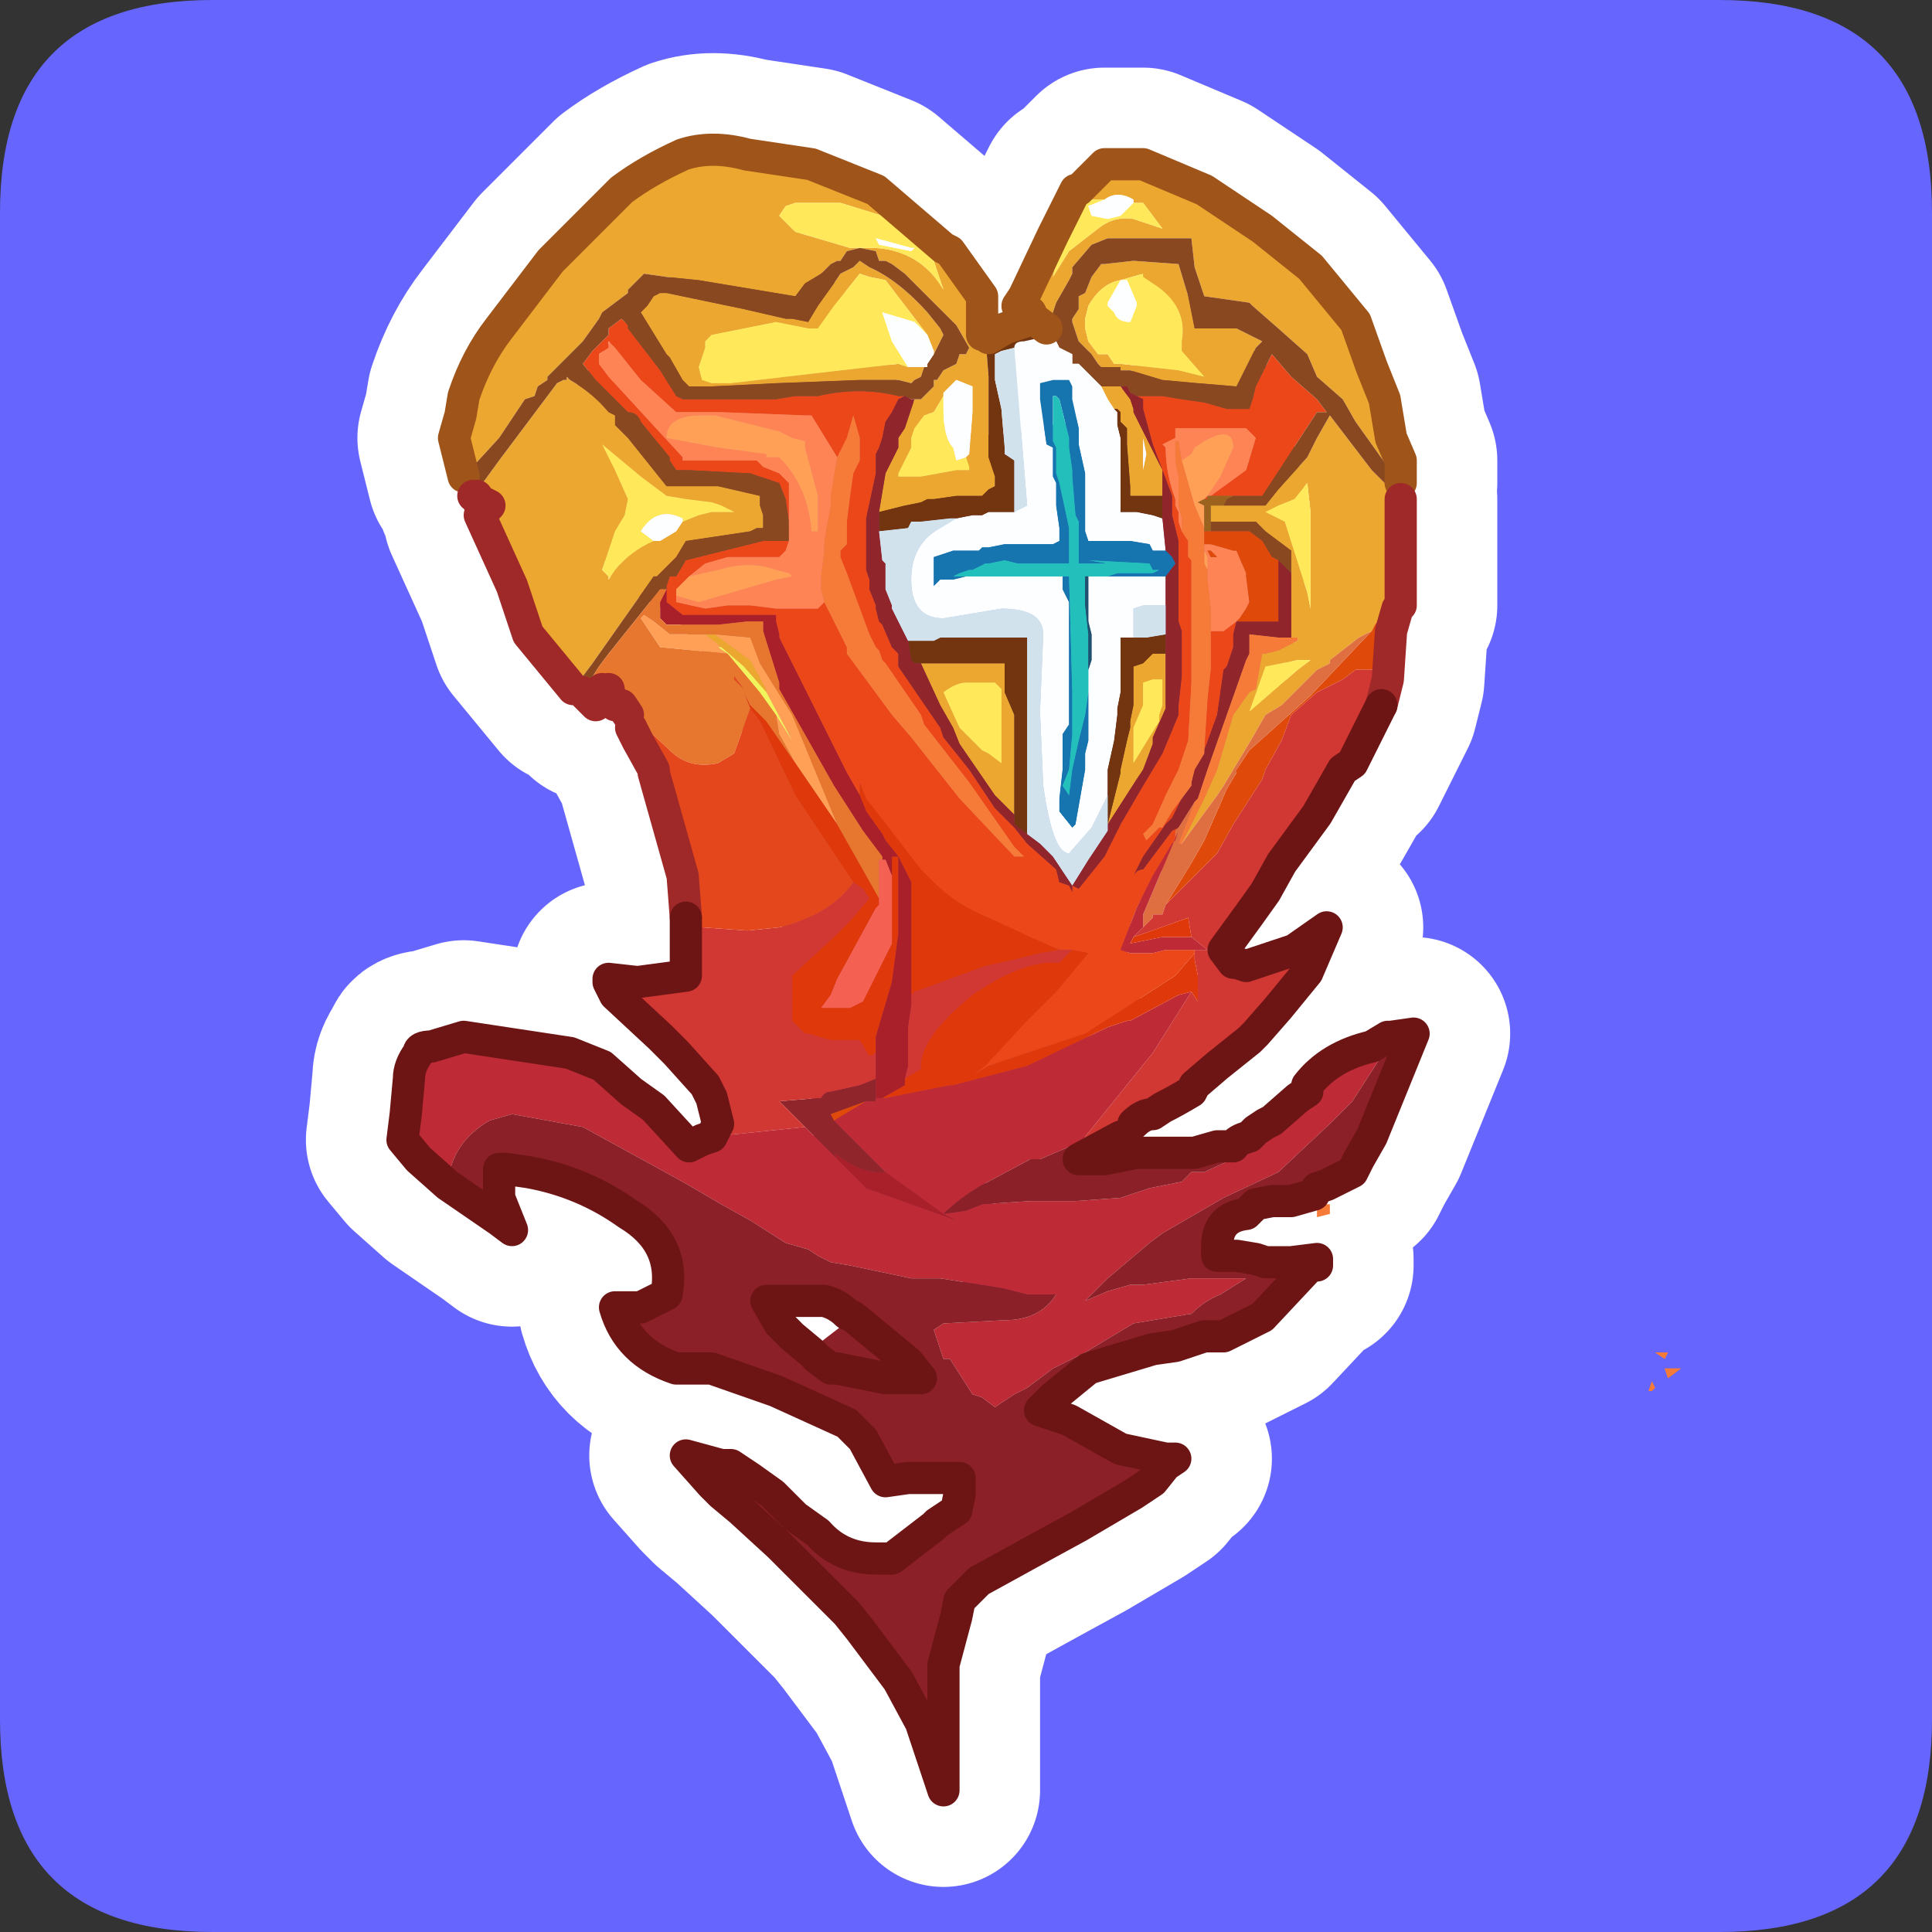 <?xml version="1.0" encoding="UTF-8" standalone="no"?>
<svg xmlns:ffdec="https://www.free-decompiler.com/flash" xmlns:xlink="http://www.w3.org/1999/xlink" ffdec:objectType="frame" height="30.0px" width="30.0px" xmlns="http://www.w3.org/2000/svg">
  <rect width="100%" height="100%" fill="#333333" stroke="none"/>
  <g transform="matrix(1.0, 0.0, 0.0, 1.0, 0.0, 0.0)">
    <use ffdec:characterId="1" height="30.0" transform="matrix(1.0, 0.0, 0.0, 1.0, 0.0, 0.0)" width="30.0" xlink:href="#shape0"/>
    <use ffdec:characterId="3" height="30.0" transform="matrix(1.0, 0.0, 0.0, 1.0, 0.0, 0.0)" width="30.0" xlink:href="#sprite0"/>
  </g>
  <defs>
    <g id="shape0" transform="matrix(1.0, 0.0, 0.0, 1.0, 0.0, 0.0)">
      <path d="M0.0 0.0 L30.0 0.0 30.0 30.0 0.0 30.0 0.0 0.0" fill="#33cc66" fill-opacity="0.0" fill-rule="evenodd" stroke="none"/>
    </g>
    <g id="sprite0" transform="matrix(1.0, 0.0, 0.0, 1.0, 0.0, 0.1)">
      <use ffdec:characterId="2" height="30.0" transform="matrix(1.0, 0.0, 0.0, 1.0, 0.0, -0.1)" width="30.0" xlink:href="#shape1"/>
    </g>
    <g id="shape1" transform="matrix(1.0, 0.0, 0.0, 1.0, 0.0, 0.1)">
      <path d="M3.3 -0.1 L26.7 -0.1 Q30.0 -0.1 30.0 3.2 L30.0 26.6 Q30.0 29.9 26.7 29.9 L3.3 29.9 Q0.0 29.9 0.0 26.6 L0.0 3.2 Q0.0 -0.1 3.3 -0.1 M18.7 16.55 L18.65 16.65 18.75 16.65 18.75 16.6 18.7 16.55 M18.3 17.0 L18.3 17.05 18.45 16.8 18.55 16.65 18.35 16.85 18.3 17.0 M13.4 17.8 L13.35 17.7 13.3 17.7 13.25 17.75 13.1 17.8 13.4 17.8" fill="#6666ff" fill-rule="evenodd" stroke="none"/>
      <path d="M7.2 7.3 L7.05 6.7 7.15 6.35 7.2 6.05 Q7.4 5.45 7.75 5.0 L8.55 3.95 9.65 2.85 Q10.05 2.55 10.6 2.3 11.05 2.15 11.6 2.3 L12.6 2.45 13.6 2.85 14.65 3.75 14.75 3.8 15.25 4.5 15.25 4.75 15.25 5.1 15.3 5.1 15.35 5.75 15.35 5.85 15.35 6.1 15.35 6.25 15.35 6.8 15.35 6.95 15.35 7.0 15.45 7.3 15.45 7.45 15.35 7.5 15.25 7.6 15.1 7.6 14.85 7.6 14.5 7.65 14.4 7.65 14.3 7.7 14.05 7.75 13.65 7.85 13.75 7.25 13.95 6.85 13.95 6.7 14.05 6.55 14.2 6.1 14.3 6.1 14.4 6.0 14.5 5.9 14.5 5.8 14.55 5.8 14.65 5.65 14.85 5.55 14.9 5.4 15.0 5.4 15.05 5.3 14.85 4.95 14.5 4.6 14.05 4.15 13.85 4.0 13.75 3.95 13.65 3.95 13.6 3.8 13.35 3.75 13.15 3.8 13.05 3.95 13.0 3.95 12.9 4.0 12.75 4.15 12.5 4.3 12.35 4.5 10.85 4.25 10.35 4.2 10.0 4.15 9.75 4.4 9.75 4.45 9.35 4.75 9.3 4.85 9.05 5.2 8.65 5.6 8.5 5.75 8.5 5.8 8.35 5.9 8.3 6.05 8.15 6.1 7.75 6.7 7.2 7.3 M13.35 3.75 L13.6 3.75 Q14.3 3.8 14.65 4.4 L14.5 3.95 14.4 3.7 14.1 3.45 13.7 3.25 13.05 3.05 12.35 3.05 12.2 3.1 12.1 3.25 12.35 3.5 13.2 3.75 13.35 3.75 M16.05 4.85 L16.0 4.75 15.9 4.7 15.8 4.65 15.9 4.5 16.35 3.55 16.7 2.85 16.75 2.85 17.15 2.45 17.6 2.45 17.75 2.45 18.7 2.85 19.6 3.45 20.35 4.05 21.05 4.9 21.3 5.6 21.5 6.1 21.6 6.7 21.75 7.05 21.75 7.2 21.75 7.4 21.55 7.15 21.05 6.45 20.85 6.1 20.45 5.75 20.3 5.4 19.85 5.0 19.45 4.65 19.4 4.6 18.7 4.5 18.55 4.05 18.5 3.6 18.35 3.6 18.1 3.6 17.9 3.6 17.4 3.6 17.2 3.6 16.95 3.7 16.65 4.05 16.65 4.15 16.6 4.25 16.4 4.6 16.35 4.75 16.25 4.95 16.25 5.0 16.05 4.85 M21.75 7.7 L21.75 7.85 21.75 7.95 21.75 8.15 21.75 9.1 21.35 9.6 21.3 9.7 21.1 9.8 20.65 10.15 20.65 10.2 20.45 10.3 19.9 10.85 19.65 11.0 19.45 11.35 19.15 11.85 19.0 12.1 18.9 12.25 18.35 13.0 18.7 12.3 18.9 11.85 19.15 11.0 19.4 10.65 19.5 10.6 19.6 10.05 19.65 10.05 19.85 10.0 20.15 9.85 20.15 9.8 20.05 9.8 20.05 9.75 20.05 9.55 20.05 9.25 20.05 8.85 20.05 8.8 20.05 8.45 19.65 8.15 19.5 8.0 19.4 8.0 19.0 8.0 18.8 8.0 18.8 7.9 18.8 7.75 19.0 7.75 19.2 7.75 19.65 7.75 19.85 7.5 20.3 7.0 20.45 6.7 20.65 6.35 21.3 7.2 21.55 7.45 21.55 7.5 21.75 7.7 M8.9 10.6 L8.2 9.75 7.95 9.0 7.45 7.9 7.6 7.75 7.4 7.65 7.4 7.6 7.35 7.6 7.75 7.05 8.65 5.85 8.75 5.8 8.8 5.8 8.8 5.75 8.85 5.8 Q9.2 6.0 9.45 6.3 L9.55 6.35 9.55 6.5 9.75 6.7 10.35 7.45 10.7 7.45 10.75 7.45 10.95 7.45 11.15 7.45 11.8 7.6 11.8 7.75 11.85 7.9 11.85 8.1 11.75 8.1 11.65 8.15 10.65 8.3 10.5 8.55 10.25 8.8 10.2 8.85 10.15 8.85 9.2 10.2 8.9 10.6 M14.35 5.6 L14.3 5.75 14.2 5.8 14.15 5.85 13.95 5.8 13.75 5.8 13.6 5.8 13.35 5.8 12.05 5.85 11.05 5.9 10.95 5.9 10.85 5.9 10.7 5.9 10.6 5.8 10.4 5.45 10.35 5.4 9.95 4.75 10.05 4.65 10.15 4.5 10.25 4.45 10.35 4.45 11.55 4.7 12.2 4.85 12.3 4.85 12.55 4.9 12.7 4.65 12.95 4.3 13.05 4.15 13.25 4.05 13.35 3.95 13.5 4.05 Q13.95 4.25 14.4 4.75 L14.6 5.0 14.65 5.1 14.5 5.4 14.5 5.35 14.4 5.1 13.75 4.25 13.5 4.2 13.35 4.15 12.95 4.65 12.7 5.0 12.55 5.0 12.05 4.9 11.05 5.1 10.95 5.2 10.95 5.3 10.85 5.6 10.9 5.8 11.05 5.85 11.35 5.85 12.2 5.75 13.5 5.6 13.95 5.55 14.1 5.6 14.2 5.6 14.35 5.6 M10.6 8.0 L10.85 7.9 11.05 7.85 11.4 7.85 11.2 7.75 11.05 7.7 10.65 7.65 10.35 7.6 9.95 7.3 9.35 6.8 9.45 7.0 9.55 7.2 9.75 7.65 9.7 7.9 9.55 8.15 9.35 8.75 9.45 8.85 9.45 8.9 9.55 8.75 Q9.8 8.45 10.15 8.3 L10.25 8.3 10.5 8.15 10.6 8.0 M17.15 3.0 L16.95 3.0 16.85 3.05 16.45 3.6 16.45 3.75 16.35 4.2 16.6 3.8 17.05 3.45 Q17.3 3.25 17.6 3.3 L18.05 3.45 17.75 3.05 17.6 3.05 17.6 3.0 Q17.35 2.85 17.15 3.0 M16.85 4.45 L16.95 4.2 17.1 4.0 17.15 4.0 17.6 3.95 18.3 4.0 18.45 4.5 18.5 4.75 18.55 5.0 18.8 5.0 19.2 5.0 19.6 5.2 19.5 5.3 19.2 5.9 18.6 5.85 18.05 5.8 17.55 5.65 17.4 5.65 17.4 5.6 17.3 5.6 17.2 5.6 17.1 5.6 17.05 5.55 16.95 5.4 16.75 5.2 16.65 4.9 16.65 4.85 16.75 4.7 16.75 4.6 16.75 4.5 16.85 4.45 M16.9 4.65 L16.85 4.85 16.85 5.0 16.9 5.2 17.05 5.4 17.2 5.4 17.3 5.55 17.4 5.55 18.3 5.65 18.7 5.75 18.35 5.35 18.35 5.2 Q18.45 4.65 17.9 4.3 L17.75 4.2 17.75 4.15 17.4 4.25 Q17.1 4.3 16.9 4.65 M17.1 5.9 L17.2 5.9 17.4 5.9 17.55 6.1 17.6 6.25 17.6 6.3 18.05 7.2 18.05 7.6 17.9 7.6 17.75 7.6 17.6 7.6 17.55 7.6 17.55 7.45 17.5 6.8 17.5 6.7 17.5 6.55 17.4 6.45 17.4 6.3 17.35 6.25 17.3 6.25 17.2 6.1 17.1 5.9 M15.0 7.0 L15.05 6.95 15.1 6.3 15.1 5.9 14.85 5.8 14.65 6.0 14.65 6.05 14.5 6.3 14.35 6.35 14.2 6.55 14.15 6.7 14.15 6.85 14.1 6.95 13.95 7.25 13.95 7.3 14.2 7.3 14.3 7.3 14.85 7.2 15.05 7.2 15.05 7.15 15.0 7.0 M17.8 6.95 L17.75 6.7 17.75 7.2 17.8 6.95 M19.85 7.95 L19.95 8.0 20.3 9.1 20.35 9.35 20.35 9.1 20.35 7.85 20.3 7.4 20.1 7.65 19.85 7.75 19.65 7.85 19.85 7.95 M19.65 10.25 L19.4 10.95 20.15 10.3 20.35 10.15 20.15 10.15 19.65 10.25 M18.1 10.05 L18.1 10.2 18.1 10.45 18.1 10.5 18.1 10.65 18.1 10.9 17.9 11.35 17.9 11.45 17.75 11.85 17.65 12.0 17.2 12.7 17.4 11.9 17.4 11.85 17.5 11.4 17.55 11.2 17.55 11.1 17.6 10.85 17.6 10.65 17.6 10.5 17.6 10.45 17.6 10.25 17.75 10.2 17.9 10.05 18.05 10.05 18.1 10.05 M17.75 10.65 L17.75 10.85 17.6 11.2 17.6 11.35 17.6 11.55 17.6 11.75 18.0 11.1 18.0 11.0 18.05 10.85 18.05 10.65 18.05 10.45 17.9 10.45 17.75 10.5 17.75 10.65 M14.3 10.2 L14.35 10.2 14.65 10.2 14.9 10.2 15.05 10.2 15.25 10.2 15.45 10.2 15.6 10.2 15.6 10.3 15.6 10.45 15.6 10.65 15.75 11.0 15.75 11.3 15.75 11.75 15.75 11.9 15.75 12.45 15.75 12.55 15.45 12.25 14.9 11.45 14.8 11.2 14.6 10.85 14.3 10.2 M15.55 10.7 L15.55 10.6 15.45 10.5 15.35 10.5 15.25 10.5 15.0 10.5 Q14.85 10.5 14.65 10.65 L14.9 11.2 15.1 11.4 15.25 11.55 15.35 11.6 15.55 11.75 15.55 11.2 15.55 10.85 15.55 10.7 M11.2 9.95 L10.95 9.75 11.1 9.75 11.65 10.15 11.9 10.6 11.9 10.65 11.55 10.25 11.2 9.95" fill="#eca730" fill-rule="evenodd" stroke="none"/>
      <path d="M12.25 8.3 L12.25 8.0 12.2 7.65 12.1 7.4 11.65 7.25 10.7 7.2 10.5 7.2 10.4 7.05 10.4 7.0 9.95 6.45 Q9.9 6.3 9.75 6.3 L9.25 5.8 9.05 5.55 9.2 5.35 9.45 5.1 9.45 5.0 9.65 4.85 9.75 4.95 9.75 5.0 10.25 5.65 10.5 6.05 10.6 6.1 10.85 6.1 10.95 6.1 11.65 6.1 11.9 6.1 12.05 6.1 12.35 6.05 12.55 6.05 12.7 6.05 Q13.35 5.9 13.95 6.05 L14.05 6.05 13.95 6.1 13.85 6.3 13.75 6.45 13.7 6.7 13.65 6.85 13.6 6.95 13.6 7.0 13.6 7.2 13.6 7.25 13.45 7.95 13.45 8.1 13.45 8.35 13.45 8.55 13.45 8.65 13.45 8.75 13.5 8.9 13.5 9.05 13.6 9.3 13.6 9.35 13.65 9.55 13.7 9.6 13.85 9.95 13.95 10.05 13.95 10.25 14.6 11.2 14.65 11.35 15.05 11.85 15.35 12.3 15.45 12.45 15.75 12.75 15.95 13.0 16.4 13.4 16.45 13.6 16.6 13.65 16.65 13.75 16.65 13.65 16.75 13.7 17.15 13.2 17.4 12.7 17.75 12.1 17.9 11.85 18.05 11.6 18.3 11.0 18.3 10.85 18.35 10.4 18.35 10.3 18.35 10.15 18.35 9.95 18.35 9.75 18.35 9.7 18.3 9.55 18.3 9.3 18.3 8.85 18.3 8.45 18.3 8.3 18.2 7.9 18.2 7.75 18.2 7.6 17.9 6.8 17.75 6.25 17.75 6.1 17.65 6.05 17.75 6.05 18.05 6.05 18.35 6.1 18.7 6.15 19.05 6.25 19.4 6.25 19.45 6.1 19.5 5.9 19.65 5.6 19.75 5.4 20.05 5.75 20.45 6.1 20.6 6.3 20.45 6.3 19.6 7.6 19.4 7.6 19.15 7.6 18.8 7.6 19.35 7.2 19.5 6.7 19.35 6.55 18.9 6.55 18.75 6.55 18.5 6.55 18.3 6.55 18.25 6.55 18.25 6.7 18.05 6.8 18.1 6.85 Q18.1 7.25 18.25 7.65 L18.25 7.75 18.3 7.85 18.3 7.95 18.3 8.0 18.35 8.15 18.45 8.3 18.45 8.35 18.45 8.45 18.45 8.55 18.5 8.6 18.5 8.75 18.5 8.9 18.5 9.3 18.5 9.35 18.5 9.55 18.5 9.6 18.5 9.75 18.5 9.85 18.5 9.95 18.5 10.2 18.5 10.4 18.5 10.5 18.45 11.4 18.3 11.85 18.1 12.25 17.9 12.7 17.75 12.85 17.8 12.95 18.0 12.75 18.05 12.75 18.2 12.5 18.35 12.3 18.2 12.6 18.1 12.7 17.75 13.2 17.6 13.5 Q17.65 13.4 17.75 13.4 L17.9 13.2 18.2 12.8 18.3 12.75 18.25 12.8 18.25 12.95 18.2 13.0 17.9 13.5 17.65 14.0 17.4 14.65 17.55 14.7 17.9 14.7 18.1 14.65 18.2 14.65 18.55 14.65 18.55 14.7 18.25 15.05 16.85 15.95 15.35 16.45 15.1 16.6 15.3 16.45 15.9 15.8 16.35 15.35 16.4 15.3 16.9 14.7 16.65 14.65 16.45 14.65 16.0 14.45 15.35 14.15 Q14.85 13.95 14.5 13.6 L14.3 13.4 13.45 12.3 13.35 12.05 13.35 12.25 13.15 11.9 12.45 10.5 12.1 9.8 12.1 9.75 12.05 9.55 12.05 9.45 11.8 9.45 11.55 9.45 11.05 9.45 10.6 9.45 10.35 9.25 10.35 9.05 10.35 9.0 10.4 8.85 10.5 8.85 10.65 8.6 10.85 8.55 11.85 8.3 12.05 8.3 12.25 8.3 12.2 8.45 12.1 8.55 11.9 8.55 11.3 8.55 10.95 8.65 10.7 8.85 10.5 9.05 10.5 9.15 10.5 9.25 10.95 9.35 11.3 9.3 11.65 9.3 12.05 9.35 12.3 9.35 12.7 9.35 12.8 9.25 13.15 9.95 13.15 10.05 13.85 11.0 14.15 11.35 14.9 12.3 15.75 13.2 15.9 13.2 15.75 13.05 15.05 12.05 14.35 11.15 14.3 11.0 13.75 10.2 13.7 10.15 13.65 10.0 13.6 9.95 13.5 9.75 13.15 8.8 13.05 8.55 13.05 8.45 13.15 8.35 13.15 8.1 13.15 8.0 13.2 7.6 13.25 7.25 13.35 7.05 13.35 7.0 13.35 6.75 13.35 6.7 13.25 6.35 13.15 6.7 13.0 7.0 12.6 6.35 12.5 6.35 11.2 6.3 11.05 6.3 10.6 6.3 10.5 6.3 9.95 5.8 9.55 5.3 9.45 5.2 9.45 5.3 9.3 5.4 9.3 5.55 9.45 5.75 10.6 7.0 10.6 7.05 11.2 7.05 11.6 7.05 11.75 7.05 11.85 7.15 12.1 7.25 12.25 7.4 12.25 8.3 M18.7 7.65 L18.75 7.6 18.75 7.65 18.7 7.65 M18.8 9.7 L19.0 9.7 19.2 9.55 19.15 9.75 19.15 9.95 19.05 10.25 19.0 10.3 18.9 11.0 18.7 11.55 18.75 10.75 18.8 10.3 18.8 9.95 18.8 9.7" fill="#ec4719" fill-rule="evenodd" stroke="none"/>
      <path d="M7.2 7.3 L7.75 6.7 8.15 6.1 8.3 6.05 8.35 5.9 8.5 5.8 8.5 5.75 8.65 5.6 9.05 5.2 9.3 4.85 9.35 4.75 9.75 4.45 9.75 4.4 10.0 4.15 10.35 4.2 10.85 4.25 12.35 4.5 12.5 4.3 12.75 4.15 12.9 4.0 13.0 3.95 13.05 3.95 13.15 3.8 13.35 3.75 13.6 3.8 13.65 3.95 13.75 3.95 13.85 4.0 14.05 4.15 14.5 4.6 14.85 4.95 15.05 5.3 15.0 5.4 14.9 5.4 14.85 5.55 14.65 5.65 14.55 5.8 14.5 5.8 14.5 5.9 14.4 6.0 14.3 6.1 14.2 6.1 14.15 6.1 14.05 6.05 13.95 6.05 Q13.35 5.9 12.7 6.05 L12.55 6.05 12.35 6.05 12.05 6.1 11.9 6.1 11.65 6.1 10.95 6.1 10.85 6.1 10.6 6.1 10.5 6.05 10.25 5.65 9.75 5.0 9.75 4.95 9.65 4.85 9.45 5.0 9.45 5.1 9.2 5.35 9.05 5.55 9.25 5.8 9.75 6.3 Q9.9 6.3 9.95 6.45 L10.4 7.0 10.4 7.05 10.5 7.2 10.7 7.2 11.65 7.25 12.1 7.4 12.2 7.65 12.25 8.0 12.25 8.3 12.05 8.3 11.85 8.3 10.85 8.55 10.65 8.6 10.5 8.85 10.4 8.85 10.35 9.0 10.35 9.05 10.25 9.05 9.45 10.05 9.3 10.25 9.05 10.65 8.9 10.6 9.2 10.2 10.15 8.85 10.2 8.85 10.25 8.8 10.5 8.55 10.65 8.3 11.65 8.15 11.75 8.1 11.85 8.1 11.85 7.9 11.8 7.75 11.8 7.6 11.15 7.45 10.95 7.45 10.75 7.45 10.7 7.45 10.35 7.45 9.75 6.7 9.55 6.5 9.55 6.35 9.45 6.3 Q9.2 6.0 8.85 5.8 L8.8 5.75 8.8 5.8 8.75 5.8 8.65 5.85 7.75 7.05 7.35 7.6 7.2 7.3 M21.75 7.4 L21.75 7.65 21.75 7.7 21.55 7.5 21.55 7.45 21.3 7.2 20.65 6.35 20.45 6.7 20.3 7.0 19.85 7.5 19.65 7.75 19.2 7.75 19.0 7.75 19.05 7.65 19.15 7.6 19.4 7.6 19.6 7.6 20.45 6.3 20.6 6.3 20.45 6.1 20.05 5.75 19.75 5.4 19.65 5.6 19.5 5.9 19.45 6.1 19.4 6.25 19.05 6.25 18.7 6.15 18.35 6.1 18.05 6.05 17.75 6.05 17.65 6.05 17.55 6.0 17.5 5.9 17.4 5.9 17.2 5.9 17.1 5.9 16.75 5.55 16.65 5.55 16.65 5.4 16.45 5.3 16.4 5.2 16.35 5.1 16.25 5.0 16.25 4.95 16.35 4.75 16.4 4.6 16.6 4.25 16.65 4.15 16.65 4.05 16.95 3.7 17.2 3.6 17.4 3.6 17.9 3.6 18.1 3.6 18.35 3.6 18.5 3.6 18.55 4.05 18.7 4.5 19.4 4.6 19.45 4.65 19.85 5.0 20.3 5.4 20.45 5.75 20.85 6.1 21.05 6.45 21.55 7.15 21.75 7.4 M14.5 5.4 L14.65 5.1 14.6 5.0 14.4 4.75 Q13.95 4.25 13.5 4.05 L13.35 3.95 13.25 4.05 13.05 4.15 12.95 4.3 12.7 4.65 12.55 4.9 12.3 4.85 12.2 4.85 11.55 4.7 10.35 4.45 10.25 4.45 10.15 4.5 10.05 4.65 9.95 4.75 10.35 5.4 10.4 5.45 10.6 5.8 10.7 5.9 10.85 5.9 10.95 5.9 11.05 5.9 12.05 5.85 13.35 5.8 13.6 5.8 13.75 5.8 13.95 5.8 14.15 5.85 14.2 5.8 14.3 5.75 14.35 5.6 14.4 5.6 14.4 5.55 14.5 5.4 M16.85 4.45 L16.75 4.5 16.75 4.6 16.75 4.7 16.65 4.85 16.65 4.9 16.75 5.2 16.95 5.4 17.05 5.55 17.1 5.6 17.2 5.6 17.3 5.6 17.4 5.6 17.4 5.65 17.55 5.65 18.05 5.8 18.6 5.85 19.2 5.9 19.5 5.3 19.6 5.2 19.2 5.0 18.8 5.0 18.55 5.0 18.5 4.75 18.45 4.5 18.3 4.0 17.6 3.95 17.15 4.0 17.1 4.0 16.95 4.2 16.85 4.45 M19.85 8.6 L19.75 8.55 19.6 8.3 19.4 8.15 19.2 8.15 19.05 8.15 18.9 8.15 18.8 8.15 18.8 8.0 19.0 8.0 19.4 8.0 19.5 8.0 19.65 8.15 20.05 8.45 20.05 8.8 19.85 8.6" fill="#8a4820" fill-rule="evenodd" stroke="none"/>
      <path d="M12.25 8.3 L12.25 7.4 12.1 7.25 11.85 7.15 11.75 7.05 11.6 7.05 11.2 7.05 10.6 7.05 10.6 7.0 9.45 5.75 9.3 5.55 9.3 5.4 9.45 5.3 9.45 5.2 9.55 5.3 9.95 5.8 10.5 6.3 10.6 6.3 11.05 6.3 11.2 6.3 12.5 6.35 12.6 6.35 13.0 7.0 12.9 7.6 12.9 7.75 12.8 8.3 12.8 8.45 12.75 8.85 12.75 9.05 12.8 9.25 12.7 9.35 12.3 9.35 12.05 9.35 11.65 9.3 11.3 9.3 10.95 9.35 10.5 9.25 10.5 9.15 10.85 9.25 12.05 8.9 12.3 8.85 12.25 8.8 12.05 8.75 Q11.65 8.6 11.15 8.75 L10.7 8.85 10.95 8.65 11.3 8.55 11.9 8.55 12.1 8.55 12.2 8.45 12.25 8.3 M18.35 8.15 L18.3 8.0 18.3 7.95 18.3 7.85 18.25 7.75 18.25 7.65 Q18.1 7.25 18.1 6.85 L18.05 6.8 18.25 6.7 18.25 6.55 18.3 6.55 18.5 6.55 18.75 6.55 18.9 6.55 19.35 6.55 19.5 6.7 19.35 7.2 18.8 7.6 18.75 7.6 18.95 7.3 19.15 6.85 Q19.15 6.5 18.7 6.75 L18.55 6.85 18.5 6.95 18.35 7.05 18.3 6.75 18.25 6.75 18.25 6.85 18.25 7.05 18.3 7.3 18.3 7.4 18.3 7.7 18.3 7.75 18.35 7.95 18.35 8.0 18.35 8.15 M12.5 6.85 L12.5 6.75 12.3 6.7 12.1 6.6 11.1 6.35 10.9 6.35 Q10.35 6.35 10.35 6.7 L11.15 6.85 11.9 6.95 11.9 7.0 12.1 7.0 Q12.55 7.45 12.6 8.15 L12.7 8.15 12.7 7.6 12.5 6.85 M18.7 8.35 L18.8 8.35 19.15 8.45 19.2 8.45 19.35 8.8 19.35 8.85 19.4 9.25 19.35 9.35 19.25 9.5 19.2 9.55 19.0 9.7 18.8 9.7 18.8 9.55 18.8 9.35 18.75 8.9 18.75 8.75 18.75 8.65 18.75 8.55 18.7 8.45 18.7 8.35 M18.8 8.45 L18.75 8.45 18.8 8.55 18.9 8.55 18.8 8.45" fill="#fe8355" fill-rule="evenodd" stroke="none"/>
      <path d="M13.35 3.75 L13.2 3.75 12.35 3.5 12.1 3.25 12.2 3.1 12.35 3.05 13.05 3.05 13.7 3.25 14.1 3.45 14.4 3.7 14.5 3.95 14.65 4.4 Q14.3 3.8 13.6 3.75 L13.35 3.75 M14.1 5.6 L13.95 5.55 13.5 5.6 12.2 5.75 11.35 5.85 11.05 5.85 10.9 5.8 10.85 5.6 10.95 5.3 10.95 5.2 11.05 5.1 12.05 4.9 12.55 5.0 12.7 5.0 12.95 4.65 13.35 4.15 13.5 4.2 13.75 4.25 14.4 5.1 14.2 4.9 13.7 4.75 13.85 5.2 14.1 5.6 M10.15 8.3 Q9.8 8.45 9.55 8.75 L9.45 8.9 9.45 8.85 9.35 8.75 9.55 8.15 9.7 7.9 9.75 7.65 9.55 7.2 9.45 7.0 9.35 6.8 9.95 7.3 10.35 7.6 10.65 7.65 11.05 7.7 11.2 7.75 11.4 7.85 11.05 7.85 10.85 7.9 10.6 8.0 10.6 7.95 Q10.2 7.75 9.95 8.15 L10.15 8.3 M17.6 3.05 L17.75 3.05 18.05 3.45 17.6 3.3 Q17.3 3.25 17.05 3.45 L16.6 3.8 16.35 4.2 16.45 3.75 16.45 3.6 16.85 3.05 16.95 3.0 17.15 3.0 16.9 3.1 16.95 3.25 17.2 3.3 17.4 3.25 17.6 3.05 M14.15 3.8 L14.2 3.75 14.15 3.75 13.6 3.6 13.65 3.7 14.15 3.8 M16.9 4.65 Q17.1 4.3 17.4 4.25 L17.75 4.15 17.75 4.2 17.9 4.3 Q18.45 4.65 18.35 5.2 L18.35 5.35 18.7 5.75 18.3 5.65 17.4 5.55 17.3 5.55 17.2 5.4 17.05 5.4 16.9 5.2 16.85 5.0 16.85 4.85 16.9 4.65 M15.0 7.0 L15.05 7.15 15.05 7.2 14.85 7.2 14.3 7.3 14.2 7.3 13.95 7.3 13.95 7.25 14.1 6.95 14.15 6.85 14.15 6.7 14.2 6.55 14.35 6.35 14.5 6.3 14.65 6.05 14.65 6.25 Q14.65 6.7 14.8 6.85 L14.85 7.05 15.0 7.0 M17.4 4.25 L17.2 4.6 17.2 4.65 17.3 4.75 Q17.35 4.9 17.55 4.9 L17.65 4.65 17.65 4.6 17.5 4.25 17.4 4.25 M19.85 7.95 L19.65 7.85 19.85 7.75 20.1 7.65 20.3 7.4 20.35 7.85 20.35 9.1 20.35 9.35 20.3 9.1 19.95 8.0 19.85 7.95 M19.65 10.25 L20.15 10.15 20.35 10.15 20.15 10.3 19.4 10.95 19.65 10.25 M17.75 10.65 L17.75 10.5 17.9 10.45 18.05 10.45 18.05 10.65 18.05 10.85 18.0 11.0 18.0 11.1 17.6 11.75 17.6 11.55 17.6 11.35 17.6 11.2 17.75 10.85 17.75 10.65 M15.55 10.7 L15.55 10.85 15.55 11.2 15.55 11.75 15.35 11.6 15.25 11.55 15.1 11.4 14.9 11.2 14.65 10.65 Q14.85 10.5 15.0 10.5 L15.25 10.5 15.35 10.5 15.45 10.5 15.55 10.6 15.55 10.7" fill="#ffe85a" fill-rule="evenodd" stroke="none"/>
      <path d="M14.35 5.6 L14.2 5.6 14.1 5.6 13.85 5.2 13.7 4.75 14.2 4.9 14.4 5.1 14.5 5.35 14.5 5.4 14.4 5.55 14.4 5.6 14.35 5.6 M10.6 8.0 L10.5 8.15 10.25 8.3 10.15 8.3 9.95 8.15 Q10.2 7.75 10.6 7.95 L10.6 8.0 M17.15 3.0 Q17.35 2.85 17.6 3.0 L17.6 3.05 17.4 3.25 17.2 3.3 16.95 3.25 16.9 3.1 17.15 3.0 M14.15 3.8 L13.65 3.7 13.6 3.6 14.15 3.75 14.2 3.75 14.15 3.8 M16.35 5.1 L16.4 5.2 16.45 5.3 16.65 5.4 16.65 5.55 16.75 5.55 17.1 5.9 17.2 6.1 17.3 6.25 17.35 6.3 17.35 6.5 17.4 6.7 17.4 7.4 17.4 7.6 17.4 7.75 17.4 7.85 17.55 7.85 17.65 7.85 17.9 7.9 18.05 7.95 18.1 8.45 17.9 8.45 17.85 8.35 17.55 8.3 17.5 8.3 17.05 8.3 16.9 8.3 16.85 8.15 16.85 7.95 16.85 7.3 16.85 7.25 16.75 6.8 16.75 6.55 16.65 6.1 16.65 5.9 16.6 5.8 16.4 5.8 16.35 5.8 16.15 5.85 16.15 6.1 16.25 6.8 16.35 6.85 16.35 6.95 16.35 7.2 16.35 7.3 16.4 7.4 16.4 7.75 16.45 8.1 16.45 8.3 16.35 8.35 15.9 8.35 15.8 8.35 15.6 8.35 15.35 8.4 15.25 8.4 15.2 8.45 14.9 8.45 14.8 8.45 14.5 8.55 14.5 8.65 14.5 8.75 14.5 8.9 14.5 9.0 14.6 8.9 14.8 8.9 15.0 8.85 15.1 8.85 16.5 8.85 16.5 9.05 16.6 9.25 16.6 9.5 16.6 9.55 16.6 9.75 16.6 9.95 16.6 10.15 16.6 10.45 16.6 10.65 16.6 11.1 16.6 11.15 16.5 11.3 16.5 11.4 16.5 11.85 16.45 12.3 16.45 12.5 16.65 12.75 16.7 12.7 16.85 11.85 16.85 11.6 16.9 11.4 16.9 11.0 16.9 10.95 16.9 10.65 16.9 10.6 16.9 10.45 16.9 10.3 16.95 10.15 16.95 9.95 16.95 9.8 16.95 9.75 16.9 9.55 16.9 9.25 16.9 8.85 17.2 8.85 17.4 8.85 17.9 8.85 18.1 8.85 18.1 9.0 18.1 9.1 18.1 9.3 17.75 9.3 17.6 9.35 17.6 9.8 17.4 9.8 17.4 10.05 17.4 10.15 17.4 10.25 17.4 10.4 17.4 10.45 17.4 10.6 17.4 10.65 17.35 10.9 17.35 11.0 17.3 11.4 17.2 11.85 17.2 12.25 16.95 12.75 16.6 13.15 Q16.35 13.15 16.2 12.1 L16.15 10.95 16.2 9.75 Q16.2 9.35 15.55 9.35 L14.65 9.5 Q14.15 9.5 14.15 8.9 14.15 8.35 14.6 8.1 L14.85 7.95 15.1 7.9 15.25 7.9 15.35 7.85 15.75 7.85 15.95 7.75 15.75 5.3 Q15.75 5.2 15.9 5.2 L16.35 5.1 M14.65 6.05 L14.65 6.0 14.85 5.8 15.1 5.9 15.1 6.3 15.05 6.95 15.0 7.0 14.85 7.05 14.8 6.85 Q14.65 6.7 14.65 6.25 L14.65 6.05 M17.4 4.25 L17.5 4.25 17.65 4.6 17.65 4.65 17.55 4.9 Q17.35 4.9 17.3 4.75 L17.2 4.65 17.2 4.6 17.4 4.25 M17.8 6.95 L17.75 7.2 17.75 6.7 17.8 6.95" fill="#fdfeff" fill-rule="evenodd" stroke="none"/>
      <path d="M13.65 7.85 L14.05 7.75 14.3 7.7 14.4 7.65 14.5 7.65 14.85 7.6 15.1 7.6 15.25 7.6 15.35 7.5 15.45 7.45 15.45 7.3 15.35 7.0 15.35 6.95 15.35 6.8 15.35 6.25 15.35 6.1 15.35 5.85 15.35 5.75 15.3 5.1 15.35 5.0 15.35 5.15 15.6 5.0 16.05 4.85 16.25 5.0 16.35 5.1 15.9 5.2 Q15.75 5.2 15.75 5.3 L15.55 5.35 15.45 5.4 15.45 5.6 15.45 5.75 15.45 5.8 15.55 6.25 15.6 6.85 15.6 6.95 15.75 7.05 15.75 7.3 15.75 7.45 15.75 7.65 15.75 7.85 15.35 7.85 15.25 7.9 15.1 7.9 14.85 7.95 14.75 7.95 14.3 8.0 14.15 8.0 14.1 8.1 13.65 8.15 13.65 7.85 M14.1 9.85 L14.2 9.85 14.5 9.85 14.6 9.8 14.65 9.8 14.85 9.8 15.05 9.8 15.25 9.8 15.35 9.8 15.55 9.8 15.75 9.8 15.95 9.8 15.95 10.15 15.95 10.2 15.95 10.45 15.95 10.65 15.95 10.95 15.95 11.2 15.95 11.6 15.95 11.9 15.95 12.6 15.95 12.8 15.95 12.85 15.75 12.7 15.75 12.55 15.75 12.45 15.75 11.9 15.75 11.75 15.75 11.3 15.75 11.0 15.6 10.65 15.6 10.45 15.6 10.3 15.6 10.2 15.45 10.2 15.25 10.2 15.05 10.2 14.9 10.2 14.65 10.2 14.35 10.2 14.3 10.2 14.2 10.2 14.15 10.15 14.1 9.85 M17.2 12.7 L17.2 12.6 17.2 12.25 17.2 11.85 17.3 11.4 17.35 11.0 17.35 10.9 17.4 10.65 17.4 10.6 17.4 10.45 17.4 10.4 17.4 10.25 17.4 10.15 17.4 10.05 17.4 9.8 17.6 9.8 17.75 9.8 17.8 9.8 18.1 9.75 18.1 9.95 18.1 10.05 18.05 10.05 17.9 10.05 17.75 10.2 17.6 10.25 17.6 10.45 17.6 10.5 17.6 10.65 17.6 10.85 17.55 11.1 17.55 11.2 17.5 11.4 17.4 11.85 17.4 11.9 17.2 12.7 M18.05 7.95 L17.9 7.9 17.65 7.85 17.55 7.85 17.4 7.85 17.4 7.75 17.4 7.6 17.4 7.4 17.4 6.7 17.35 6.5 17.35 6.3 17.3 6.25 17.35 6.25 17.4 6.3 17.4 6.45 17.5 6.55 17.5 6.7 17.5 6.8 17.55 7.45 17.55 7.6 17.6 7.6 17.75 7.6 17.9 7.6 18.05 7.6 18.05 7.75 18.05 7.85 18.05 7.95" fill="#72350f" fill-rule="evenodd" stroke="none"/>
      <path d="M10.5 9.15 L10.5 9.05 10.7 8.85 11.15 8.75 Q11.65 8.6 12.05 8.75 L12.25 8.8 12.3 8.85 12.05 8.9 10.85 9.25 10.5 9.15 M12.5 6.85 L12.7 7.6 12.7 8.15 12.6 8.15 Q12.55 7.45 12.1 7.0 L11.9 7.0 11.9 6.95 11.15 6.85 10.35 6.7 Q10.35 6.35 10.9 6.35 L11.1 6.35 12.1 6.6 12.3 6.7 12.5 6.75 12.5 6.85 M18.35 7.05 L18.5 6.95 18.55 6.85 18.7 6.75 Q19.15 6.5 19.15 6.85 L18.95 7.3 18.75 7.6 18.7 7.65 18.6 7.7 18.7 7.75 18.7 8.0 18.7 8.1 18.55 7.75 18.35 7.05 M18.7 8.45 L18.75 8.55 18.75 8.65 18.75 8.75 18.7 8.65 18.7 8.55 18.7 8.45 M10.95 9.75 L11.2 9.95 11.15 9.95 11.3 10.05 10.25 9.95 9.95 9.5 10.0 9.45 10.15 9.55 10.4 9.75 10.95 9.75 M11.9 10.65 L11.9 10.6 11.65 10.15 11.1 9.75 11.65 9.8 11.8 10.2 12.3 11.0 13.0 12.7 12.35 11.75 12.1 11.3 12.05 11.0 12.3 11.4 11.9 10.65" fill="#ffa056" fill-rule="evenodd" stroke="none"/>
      <path d="M14.2 6.1 L14.05 6.55 13.95 6.7 13.95 6.85 13.75 7.25 13.65 7.85 13.65 8.15 13.7 8.6 13.75 8.65 13.75 9.05 13.85 9.3 13.85 9.35 13.95 9.55 14.05 9.75 14.1 9.85 14.15 10.15 14.2 10.2 14.3 10.2 14.6 10.85 14.8 11.2 14.9 11.45 15.45 12.25 15.75 12.55 15.75 12.7 15.95 12.85 16.15 13.0 16.35 13.2 16.65 13.65 16.9 13.25 17.2 12.8 17.2 12.7 17.65 12.0 17.75 11.85 17.9 11.45 17.9 11.35 18.1 10.9 18.1 10.65 18.1 10.5 18.1 10.45 18.1 10.2 18.1 10.05 18.1 9.95 18.1 9.75 18.1 9.3 18.1 9.1 18.1 9.0 18.1 8.85 18.25 8.65 18.2 8.55 18.1 8.45 18.05 7.95 18.05 7.85 18.05 7.75 18.05 7.6 18.05 7.2 17.6 6.3 17.6 6.25 17.55 6.1 17.4 5.9 17.5 5.9 17.55 6.0 17.65 6.05 17.75 6.1 17.75 6.25 17.9 6.8 18.2 7.6 18.2 7.75 18.2 7.9 18.3 8.3 18.3 8.45 18.3 8.85 18.3 9.3 18.3 9.55 18.35 9.7 18.35 9.75 18.35 9.95 18.35 10.15 18.35 10.3 18.35 10.4 18.3 10.85 18.3 11.0 18.05 11.6 17.9 11.85 17.75 12.1 17.4 12.7 17.15 13.2 16.75 13.7 16.65 13.65 16.65 13.75 16.6 13.65 16.45 13.6 16.4 13.4 15.95 13.0 15.75 12.75 15.45 12.45 15.35 12.3 15.05 11.85 14.65 11.35 14.6 11.2 13.95 10.25 13.95 10.05 13.85 9.95 13.7 9.6 13.65 9.55 13.6 9.35 13.6 9.3 13.5 9.05 13.5 8.9 13.45 8.75 13.45 8.65 13.45 8.55 13.45 8.35 13.45 8.1 13.45 7.95 13.6 7.25 13.6 7.2 13.6 7.0 13.6 6.95 13.65 6.85 13.7 6.7 13.75 6.45 13.85 6.3 13.95 6.1 14.05 6.05 14.15 6.1 14.2 6.1 M18.3 12.75 L18.2 12.8 17.9 13.2 17.75 13.4 Q17.65 13.4 17.6 13.5 L17.75 13.2 18.1 12.7 18.2 12.6 18.35 12.3 18.5 12.1 18.5 12.05 18.55 11.85 18.7 11.6 18.7 11.55 18.9 11.0 19.0 10.3 19.05 10.25 19.15 9.95 19.15 9.75 19.2 9.55 19.35 9.55 19.65 9.55 19.85 9.55 19.85 9.35 19.85 9.25 19.85 8.9 19.85 8.6 20.05 8.8 20.05 8.85 20.05 9.25 20.05 9.55 20.05 9.75 20.05 9.8 19.9 9.8 19.85 9.8 19.4 9.75 19.4 9.8 19.4 10.05 19.35 10.15 18.75 11.85 18.6 12.3 18.55 12.35 18.3 12.75 M13.6 16.95 L13.6 17.0 13.45 17.0 12.9 17.2 12.95 17.3 13.35 17.7 13.75 18.1 Q13.4 18.15 12.95 17.8 L12.9 17.7 13.0 17.9 12.8 17.7 12.5 17.4 12.45 17.35 12.3 17.2 12.1 17.0 12.7 16.95 12.75 16.95 Q12.8 16.85 12.9 16.85 L13.35 16.75 13.6 16.65 13.6 16.85 13.6 16.95" fill="#90252b" fill-rule="evenodd" stroke="none"/>
      <path d="M13.0 7.0 L13.15 6.7 13.25 6.35 13.35 6.7 13.35 6.75 13.35 7.0 13.35 7.05 13.25 7.25 13.2 7.6 13.15 8.0 13.15 8.1 13.15 8.35 13.05 8.45 13.05 8.55 13.15 8.8 13.5 9.75 13.6 9.95 13.65 10.0 13.7 10.15 13.75 10.2 14.3 11.0 14.35 11.15 15.05 12.05 15.75 13.05 15.9 13.2 15.75 13.2 14.9 12.3 14.15 11.35 13.85 11.0 13.15 10.05 13.15 9.95 12.8 9.25 12.75 9.05 12.75 8.85 12.8 8.45 12.8 8.3 12.9 7.75 12.9 7.6 13.0 7.0 M18.35 12.3 L18.2 12.5 18.05 12.75 18.0 12.75 17.8 12.95 17.75 12.85 17.9 12.7 18.1 12.25 18.3 11.85 18.45 11.4 18.5 10.5 18.5 10.4 18.5 10.2 18.5 9.95 18.5 9.85 18.5 9.75 18.5 9.6 18.5 9.55 18.5 9.35 18.5 9.3 18.5 8.9 18.5 8.75 18.5 8.6 18.45 8.55 18.45 8.45 18.45 8.35 18.45 8.3 18.35 8.15 18.35 8.0 18.35 7.95 18.3 7.75 18.3 7.7 18.3 7.4 18.3 7.3 18.25 7.05 18.25 6.85 18.25 6.75 18.3 6.75 18.35 7.05 18.55 7.75 18.7 8.1 18.7 8.15 18.7 8.35 18.7 8.45 18.7 8.55 18.7 8.65 18.75 8.75 18.75 8.9 18.8 9.35 18.8 9.55 18.8 9.7 18.8 9.95 18.8 10.3 18.75 10.75 18.7 11.55 18.7 11.6 18.55 11.85 18.5 12.05 18.5 12.1 18.35 12.3 M20.05 9.8 L20.15 9.8 20.15 9.85 19.85 10.0 19.65 10.05 19.6 10.05 19.5 10.6 19.4 10.65 19.15 11.0 18.9 11.85 18.7 12.3 18.35 13.0 18.3 13.0 18.55 12.35 18.6 12.3 18.75 11.85 19.35 10.15 19.4 10.05 19.4 9.8 19.4 9.75 19.85 9.8 19.9 9.8 20.05 9.8 M20.45 18.8 L20.45 18.6 20.6 18.6 20.65 18.6 20.65 18.75 20.45 18.8 M25.6 21.5 L25.65 21.35 25.7 21.45 25.65 21.5 25.6 21.5 M25.85 21.15 L26.1 21.15 25.9 21.3 25.85 21.15 M25.7 20.9 L25.9 20.9 25.85 21.0 25.7 20.9" fill="#f67b38" fill-rule="evenodd" stroke="none"/>
      <path d="M14.1 9.85 L14.05 9.75 13.95 9.55 13.85 9.35 13.85 9.3 13.75 9.05 13.75 8.65 13.7 8.6 13.65 8.15 14.1 8.1 14.15 8.0 14.3 8.0 14.75 7.95 14.85 7.95 14.6 8.1 Q14.15 8.35 14.15 8.9 14.15 9.5 14.65 9.5 L15.55 9.35 Q16.2 9.35 16.2 9.75 L16.15 10.95 16.2 12.1 Q16.35 13.15 16.6 13.15 L16.95 12.75 17.2 12.25 17.2 12.6 17.2 12.7 17.2 12.8 16.9 13.25 16.65 13.65 16.35 13.2 16.15 13.0 15.95 12.85 15.95 12.8 15.95 12.6 15.95 11.9 15.95 11.6 15.95 11.2 15.95 10.95 15.95 10.65 15.95 10.45 15.95 10.2 15.95 10.15 15.95 9.8 15.75 9.8 15.55 9.8 15.35 9.8 15.25 9.8 15.05 9.8 14.85 9.8 14.65 9.8 14.6 9.8 14.5 9.85 14.2 9.85 14.1 9.85 M15.75 7.85 L15.75 7.65 15.75 7.45 15.75 7.3 15.75 7.05 15.6 6.95 15.6 6.85 15.55 6.25 15.45 5.8 15.45 5.75 15.45 5.6 15.45 5.4 15.55 5.35 15.75 5.3 15.95 7.75 15.75 7.85 M18.1 9.3 L18.1 9.75 17.8 9.8 17.75 9.8 17.6 9.8 17.6 9.35 17.75 9.3 18.1 9.3" fill="#d1e2ec" fill-rule="evenodd" stroke="none"/>
      <path d="M15.0 8.85 L14.8 8.9 14.6 8.9 14.5 9.0 14.5 8.9 14.5 8.75 14.5 8.65 14.5 8.55 14.8 8.45 14.9 8.45 15.2 8.45 15.25 8.4 15.35 8.4 15.6 8.35 15.8 8.35 15.9 8.35 16.35 8.35 16.45 8.3 16.45 8.1 16.4 7.75 16.4 7.4 16.35 7.3 16.35 7.2 16.35 6.95 16.35 6.85 16.25 6.8 16.15 6.1 16.15 5.85 16.35 5.8 16.4 5.8 16.6 5.8 16.65 5.9 16.65 6.1 16.75 6.55 16.75 6.8 16.85 7.25 16.85 7.3 16.85 7.95 16.85 8.15 16.9 8.3 17.05 8.3 17.5 8.3 17.55 8.3 17.85 8.35 17.9 8.45 18.1 8.45 18.2 8.55 18.25 8.65 18.1 8.85 17.9 8.85 17.4 8.85 17.2 8.85 17.35 8.8 17.9 8.8 18.0 8.75 17.9 8.75 17.85 8.65 16.9 8.6 17.2 8.65 16.75 8.65 16.75 8.4 16.75 8.0 16.7 7.9 16.65 7.3 16.65 7.2 16.6 6.85 16.6 6.7 16.45 6.1 16.4 6.05 16.35 6.05 16.35 6.15 16.35 6.75 16.4 6.85 16.4 7.2 16.4 7.25 16.45 7.4 16.6 8.1 16.6 8.4 16.6 8.65 15.95 8.65 15.8 8.65 15.6 8.6 15.35 8.65 15.3 8.65 15.1 8.75 15.05 8.75 14.9 8.8 14.8 8.85 15.0 8.85 M16.5 8.85 L16.6 8.85 16.65 10.65 16.65 11.1 16.65 11.3 16.6 11.85 16.5 12.1 16.6 12.25 16.65 11.85 16.75 11.4 16.85 11.0 16.9 10.65 16.9 10.95 16.9 11.0 16.9 11.4 16.85 11.6 16.85 11.85 16.7 12.7 16.65 12.75 16.45 12.5 16.45 12.3 16.5 11.85 16.5 11.4 16.5 11.3 16.6 11.15 16.6 11.1 16.6 10.65 16.6 10.45 16.6 10.15 16.6 9.95 16.6 9.75 16.6 9.55 16.6 9.5 16.6 9.25 16.5 9.05 16.5 8.85" fill="#1675af" fill-rule="evenodd" stroke="none"/>
      <path d="M15.0 8.85 L14.8 8.85 14.9 8.8 15.05 8.75 15.1 8.75 15.3 8.65 15.35 8.65 15.6 8.6 15.8 8.65 15.95 8.65 16.6 8.65 16.6 8.4 16.6 8.1 16.45 7.4 16.4 7.25 16.4 7.2 16.4 6.85 16.35 6.75 16.35 6.15 16.35 6.05 16.4 6.05 16.45 6.1 16.6 6.7 16.6 6.85 16.65 7.2 16.65 7.3 16.7 7.9 16.75 8.0 16.75 8.4 16.75 8.65 17.2 8.65 16.9 8.6 17.85 8.65 17.9 8.75 18.0 8.75 17.9 8.8 17.35 8.8 17.2 8.85 16.9 8.85 16.85 8.85 16.85 9.05 16.85 9.3 16.9 9.75 16.9 9.8 16.9 9.95 16.9 10.15 16.9 10.3 16.9 10.45 16.9 10.6 16.9 10.65 16.85 11.0 16.75 11.4 16.65 11.85 16.6 12.25 16.5 12.1 16.6 11.85 16.65 11.3 16.65 11.1 16.65 10.65 16.6 8.85 16.5 8.85 15.1 8.85 15.0 8.85" fill="#23bfbb" fill-rule="evenodd" stroke="none"/>
      <path d="M16.9 10.3 L16.9 10.15 16.9 9.95 16.9 9.8 16.9 9.75 16.85 9.3 16.85 9.05 16.85 8.85 16.9 8.85 16.9 9.25 16.9 9.55 16.95 9.75 16.95 9.8 16.95 9.95 16.95 10.15 16.9 10.3" fill="#20516f" fill-rule="evenodd" stroke="none"/>
      <path d="M18.8 7.6 L19.15 7.6 19.05 7.65 19.0 7.75 18.8 7.75 18.8 7.9 18.8 8.0 18.8 8.15 18.7 8.15 18.7 8.1 18.7 8.0 18.7 7.75 18.6 7.7 18.7 7.65 18.75 7.65 18.75 7.6 18.8 7.6" fill="#9c631f" fill-rule="evenodd" stroke="none"/>
      <path d="M21.75 9.1 L21.75 9.3 21.7 9.35 21.6 9.7 21.55 10.45 21.45 10.85 21.45 10.65 21.35 10.3 21.25 10.3 21.05 10.3 20.85 10.45 20.45 10.65 20.05 11.0 19.9 11.4 19.65 11.85 19.6 12.0 19.15 12.7 18.9 13.15 18.1 13.95 18.5 13.3 18.7 12.95 19.05 12.15 19.2 11.9 19.2 11.85 19.4 11.55 20.35 10.7 21.25 9.75 21.3 9.7 21.35 9.6 21.75 9.1 M18.8 8.15 L18.9 8.15 19.05 8.15 19.2 8.15 19.4 8.15 19.6 8.3 19.75 8.55 19.85 8.6 19.85 8.9 19.85 9.25 19.85 9.35 19.85 9.55 19.65 9.55 19.35 9.55 19.2 9.55 19.25 9.5 19.35 9.35 19.4 9.25 19.35 8.85 19.35 8.8 19.2 8.45 19.15 8.45 18.8 8.35 18.7 8.35 18.7 8.15 18.8 8.15 M18.8 8.45 L18.9 8.55 18.8 8.55 18.75 8.45 18.8 8.45 M13.45 17.0 L12.95 17.3 12.9 17.2 13.45 17.0" fill="#df490a" fill-rule="evenodd" stroke="none"/>
      <path d="M18.25 12.95 L18.25 12.8 18.3 12.75 18.55 12.35 18.3 13.0 18.35 13.0 18.9 12.25 19.0 12.1 19.15 11.85 19.45 11.35 19.65 11.0 19.9 10.85 20.45 10.3 20.65 10.2 20.65 10.15 21.1 9.8 21.3 9.7 21.25 9.75 20.35 10.7 19.4 11.55 19.2 11.85 19.2 11.9 19.05 12.15 18.7 12.95 18.5 13.3 18.1 13.95 18.05 14.1 17.9 14.1 17.9 14.15 17.75 14.3 17.75 14.1 18.3 12.8 18.25 12.95" fill="#df6f41" fill-rule="evenodd" stroke="none"/>
      <path d="M21.45 10.85 L21.05 11.65 21.0 11.75 20.85 11.85 20.45 12.55 19.9 13.3 19.65 13.75 19.4 14.1 19.0 14.65 19.15 14.85 19.2 14.85 19.35 14.9 20.1 14.65 20.6 14.3 20.3 15.0 19.85 15.55 19.5 15.95 19.4 16.05 18.9 16.45 18.55 16.75 18.5 16.85 Q18.25 17.0 18.05 17.1 L17.9 17.2 Q17.75 17.2 17.6 17.35 L17.4 17.4 17.35 17.4 17.2 17.45 16.85 17.6 16.85 17.55 17.9 16.25 18.5 15.3 18.6 15.45 18.6 15.15 18.6 15.05 18.55 14.8 18.55 14.7 18.55 14.65 18.75 14.65 18.5 14.45 18.45 14.15 17.75 14.4 17.6 14.45 17.65 14.4 17.75 14.3 17.9 14.15 17.9 14.1 18.05 14.1 18.1 13.95 18.9 13.15 19.15 12.7 19.6 12.0 19.65 11.85 19.9 11.4 20.05 11.0 20.45 10.65 20.85 10.45 21.05 10.3 21.25 10.3 21.35 10.3 21.45 10.65 21.45 10.85 M11.05 17.55 L11.15 17.35 11.05 16.95 10.95 16.75 10.5 16.25 10.4 16.15 10.25 16.0 9.55 15.35 9.45 15.15 9.45 15.1 9.9 15.15 10.65 15.05 10.65 15.0 10.65 14.3 10.65 14.15 10.9 14.3 11.6 14.35 12.1 14.3 Q12.9 14.1 13.25 13.6 L13.4 13.7 13.5 13.85 13.2 14.2 12.95 14.45 12.3 15.05 12.3 15.75 12.5 15.95 12.55 15.95 12.9 16.05 13.35 16.05 13.5 16.3 13.6 16.25 13.6 16.45 13.6 16.65 13.35 16.75 12.9 16.85 Q12.8 16.85 12.75 16.95 L12.7 16.95 12.1 17.0 12.3 17.2 12.45 17.35 12.5 17.4 11.05 17.55 M16.45 14.65 L16.65 14.65 16.6 14.7 16.5 14.8 16.45 14.85 Q15.9 14.8 15.1 15.35 14.3 16.0 14.3 16.45 L14.3 16.5 14.05 16.65 14.1 16.45 14.1 15.95 14.1 15.85 14.15 15.5 14.15 15.35 14.2 15.3 15.3 14.9 15.75 14.8 16.15 14.7 16.45 14.65" fill="#d13833" fill-rule="evenodd" stroke="none"/>
      <path d="M19.65 17.35 L19.75 17.3 20.15 16.95 20.3 16.85 20.3 16.75 Q20.65 16.3 21.3 16.15 L21.55 16.0 21.6 16.0 21.45 16.3 21.0 17.0 20.65 17.35 19.85 18.1 19.0 18.5 18.05 19.05 17.85 19.2 17.2 19.75 16.85 20.1 17.2 19.95 17.55 19.85 17.75 19.85 18.5 19.75 19.2 19.75 19.35 19.75 18.95 20.0 Q18.7 20.1 18.5 20.3 L17.6 20.45 16.85 20.9 16.35 21.15 15.95 21.45 15.75 21.55 15.45 21.75 15.25 21.6 15.1 21.55 14.75 21.0 14.65 21.0 14.5 20.55 14.65 20.45 15.6 20.4 Q16.15 20.4 16.4 20.0 L16.2 20.0 15.95 20.0 15.55 19.9 14.6 19.75 14.2 19.75 14.15 19.75 13.2 19.55 12.9 19.5 12.7 19.4 12.55 19.3 12.2 19.2 11.65 18.85 11.2 18.6 10.6 18.25 9.05 17.4 7.95 17.2 7.6 17.3 Q7.0 17.65 6.95 18.3 L6.5 17.9 6.25 17.6 6.3 17.2 6.35 16.65 Q6.35 16.45 6.5 16.25 6.5 16.15 6.7 16.15 L7.2 16.0 8.85 16.25 9.35 16.45 9.8 16.85 10.15 17.1 10.7 17.7 10.9 17.6 11.05 17.55 12.5 17.4 12.8 17.7 13.0 17.9 13.45 18.35 14.85 18.85 14.65 18.75 13.75 18.1 13.35 17.7 12.95 17.3 13.45 17.0 13.6 17.0 13.6 16.95 13.7 16.95 13.75 16.95 14.75 16.75 14.8 16.75 15.95 16.45 17.2 15.85 17.5 15.75 17.55 15.75 18.3 15.35 18.5 15.3 17.9 16.25 16.85 17.55 16.85 17.6 16.15 17.9 16.0 17.9 15.25 18.3 Q14.9 18.5 14.65 18.75 L15.0 18.7 15.25 18.6 16.0 18.55 16.05 18.55 16.25 18.55 16.7 18.55 17.4 18.5 17.85 18.35 18.35 18.25 18.5 18.1 18.7 18.1 19.35 17.8 19.5 17.55 19.65 17.35 M18.55 14.65 L18.2 14.65 18.1 14.65 17.9 14.7 17.55 14.7 17.4 14.65 17.65 14.0 17.9 13.5 18.2 13.0 18.25 12.95 18.3 12.8 17.75 14.1 17.75 14.3 17.65 14.4 17.6 14.45 17.55 14.55 18.05 14.45 18.5 14.45 18.75 14.65 18.55 14.65" fill="#be2a36" fill-rule="evenodd" stroke="none"/>
      <path d="M13.35 12.25 L13.35 12.05 13.45 12.3 14.3 13.4 14.5 13.6 Q14.85 13.95 15.35 14.15 L16.0 14.45 16.45 14.65 16.15 14.7 15.75 14.8 15.3 14.9 14.2 15.3 14.15 15.35 14.15 15.1 14.15 15.05 14.15 14.3 14.15 13.65 14.15 13.6 13.95 13.2 13.95 14.4 13.85 15.15 13.6 16.0 13.6 16.05 13.6 16.25 13.5 16.3 13.35 16.05 12.9 16.05 12.55 15.95 12.5 15.95 12.3 15.75 12.3 15.05 12.95 14.45 13.2 14.2 13.5 13.85 13.4 13.7 13.25 13.6 12.35 12.25 11.85 11.2 11.8 11.1 11.65 10.9 11.55 10.65 11.65 10.85 11.9 11.1 12.35 11.75 13.0 12.7 13.65 13.85 13.65 13.95 13.6 14.0 13.0 15.1 12.9 15.35 12.75 15.55 12.9 15.55 13.2 15.55 13.4 15.45 13.5 15.25 13.85 14.55 13.85 13.5 13.85 13.2 13.95 13.2 13.75 12.95 13.7 12.85 13.45 12.5 13.35 12.25 M16.65 14.65 L16.9 14.7 16.4 15.3 16.35 15.35 15.9 15.8 15.3 16.45 15.1 16.6 15.35 16.45 16.85 15.95 18.25 15.05 18.55 14.7 18.55 14.8 18.6 15.05 18.6 15.15 18.6 15.45 18.5 15.3 18.3 15.35 17.55 15.75 17.5 15.75 17.2 15.85 15.95 16.45 14.8 16.75 14.75 16.75 13.75 16.95 13.7 16.95 14.05 16.75 14.05 16.65 14.3 16.5 14.3 16.45 Q14.3 16.0 15.1 15.35 15.9 14.8 16.45 14.85 L16.5 14.8 16.6 14.7 16.65 14.65 M17.6 14.45 L17.75 14.4 18.45 14.15 18.5 14.45 18.05 14.45 17.55 14.55 17.6 14.45" fill="#df380a" fill-rule="evenodd" stroke="none"/>
      <path d="M17.4 17.4 L17.4 17.55 16.75 17.9 17.15 17.9 17.65 17.8 17.75 17.8 17.9 17.8 18.05 17.8 18.3 17.8 18.55 17.8 18.9 17.7 19.15 17.7 Q19.2 17.6 19.4 17.55 L19.5 17.45 19.65 17.35 19.5 17.55 19.35 17.8 18.7 18.1 18.5 18.1 18.35 18.25 17.85 18.35 17.4 18.5 16.7 18.55 16.25 18.55 16.05 18.55 16.0 18.55 15.25 18.6 15.0 18.7 14.65 18.75 Q14.9 18.5 15.25 18.3 L16.0 17.9 16.15 17.9 16.85 17.6 17.2 17.45 17.35 17.4 17.4 17.4 M21.6 16.0 L21.95 15.95 21.3 17.55 21.1 17.9 21.0 18.1 20.6 18.3 20.45 18.35 20.4 18.45 20.05 18.55 19.75 18.55 19.5 18.6 19.35 18.75 Q18.9 18.8 18.9 19.25 L18.9 19.4 19.2 19.4 19.5 19.45 19.65 19.5 20.05 19.5 20.45 19.45 20.45 19.55 20.35 19.55 19.6 20.35 19.0 20.65 18.7 20.65 18.25 20.8 17.9 20.85 16.9 21.15 16.35 21.6 16.15 21.8 16.6 21.95 17.4 22.4 18.1 22.55 18.25 22.55 18.1 22.65 17.9 22.9 17.6 23.1 16.75 23.6 16.2 23.9 15.2 24.45 15.05 24.6 14.9 24.75 14.85 25.0 14.65 25.75 14.65 26.0 14.65 26.1 14.65 27.7 14.3 26.65 13.95 26.0 13.35 25.2 13.15 24.95 12.1 23.9 11.5 23.35 11.2 23.1 11.05 22.95 10.65 22.5 11.2 22.65 11.35 22.65 11.65 22.85 12.0 23.1 12.35 23.45 12.7 23.7 Q13.05 24.1 13.6 24.1 L13.85 24.1 14.5 23.6 14.55 23.55 14.85 23.35 14.9 23.1 14.9 22.85 14.1 22.85 13.75 22.9 13.4 22.25 13.15 22.0 12.6 21.75 12.05 21.5 11.05 21.15 10.5 21.15 Q9.75 20.9 9.55 20.2 L9.95 20.2 10.15 20.1 10.35 20.0 Q10.5 19.2 9.75 18.75 9.05 18.25 8.2 18.1 L7.85 18.05 7.75 18.05 7.75 18.5 7.95 19.0 7.75 18.85 6.95 18.3 Q7.0 17.65 7.6 17.3 L7.95 17.2 9.05 17.4 10.6 18.25 11.2 18.6 11.65 18.85 12.2 19.2 12.55 19.3 12.7 19.4 12.9 19.5 13.2 19.55 14.15 19.75 14.2 19.75 14.6 19.75 15.55 19.9 15.95 20.0 16.2 20.0 16.4 20.0 Q16.15 20.4 15.6 20.4 L14.65 20.45 14.5 20.55 14.65 21.0 14.75 21.0 15.1 21.55 15.25 21.6 15.45 21.75 15.75 21.55 15.95 21.45 16.35 21.15 16.85 20.9 17.6 20.45 18.5 20.3 Q18.7 20.1 18.95 20.0 L19.35 19.75 19.2 19.75 18.5 19.75 17.75 19.85 17.55 19.85 17.2 19.95 16.85 20.1 17.2 19.75 17.85 19.2 18.05 19.05 19.0 18.5 19.85 18.1 20.65 17.35 21.0 17.0 21.45 16.3 21.6 16.0 M13.25 20.35 L13.15 20.3 Q13.0 20.15 12.8 20.1 L12.55 20.1 12.45 20.1 12.3 20.1 12.1 20.1 11.9 20.1 12.1 20.45 12.3 20.65 12.6 20.9 12.6 20.85 13.25 20.35 14.1 21.05 14.3 21.3 14.1 21.3 13.75 21.3 13.0 21.15 12.9 21.15 12.7 21.0 12.6 20.9 12.7 21.0 12.9 21.15 13.0 21.15 13.75 21.3 14.1 21.3 14.3 21.3 14.1 21.05 13.25 20.35" fill="#8c2028" fill-rule="evenodd" stroke="none"/>
      <path d="M10.35 9.05 L10.35 9.25 10.6 9.45 11.05 9.45 11.55 9.45 11.8 9.45 12.05 9.45 12.05 9.55 12.1 9.75 12.1 9.8 12.45 10.5 13.15 11.9 13.35 12.25 13.45 12.5 13.7 12.85 13.75 12.95 13.95 13.2 13.85 13.2 13.85 13.5 13.75 13.25 13.7 13.25 13.7 13.2 13.4 12.8 12.95 12.1 12.1 10.6 12.1 10.5 11.85 9.7 11.85 9.55 11.6 9.55 11.15 9.6 10.35 9.6 10.25 9.5 10.25 9.25 10.35 9.05 M13.7 16.95 L13.6 16.95 13.6 16.85 13.6 16.65 13.6 16.45 13.6 16.25 13.6 16.05 13.6 16.0 13.85 15.15 13.95 14.4 13.95 13.2 14.15 13.6 14.15 13.65 14.15 14.3 14.15 15.05 14.15 15.1 14.15 15.35 14.15 15.5 14.1 15.85 14.1 15.95 14.1 16.45 14.05 16.65 14.05 16.75 13.7 16.95 M13.75 18.1 L14.65 18.75 14.85 18.85 13.45 18.35 13.0 17.9 12.9 17.7 12.95 17.8 Q13.4 18.15 13.75 18.1" fill="#a9202a" fill-rule="evenodd" stroke="none"/>
      <path d="M9.65 10.85 L9.55 10.85 9.45 10.65 9.45 10.6 9.35 10.6 9.25 10.85 9.05 10.65 9.3 10.25 9.45 10.05 10.25 9.05 10.35 9.05 10.25 9.25 10.25 9.5 10.35 9.6 11.15 9.6 11.6 9.55 11.85 9.55 11.85 9.7 12.1 10.5 12.1 10.6 12.95 12.1 13.4 12.8 13.7 13.2 13.7 13.25 13.65 13.25 13.65 13.85 13.0 12.7 12.3 11.0 11.8 10.2 11.65 9.8 11.1 9.75 10.95 9.75 10.4 9.75 10.15 9.55 10.0 9.45 9.95 9.5 10.25 9.95 11.3 10.05 11.8 10.65 12.05 11.0 12.1 11.3 12.35 11.75 11.9 11.1 11.65 10.85 11.55 10.65 11.65 10.9 11.4 11.6 11.15 11.75 Q10.7 11.85 10.4 11.55 L9.65 10.85 M11.4 10.4 L11.4 10.45 11.55 10.6 11.4 10.4" fill="#e7762e" fill-rule="evenodd" stroke="none"/>
      <path d="M11.3 10.05 L11.15 9.95 11.2 9.95 11.55 10.25 11.9 10.65 12.3 11.4 12.05 11.0 11.8 10.65 11.3 10.05" fill="#f1f45b" fill-rule="evenodd" stroke="none"/>
      <path d="M10.65 14.15 L10.6 13.5 10.15 11.9 10.15 11.85 9.9 11.4 9.8 11.2 9.75 11.0 9.65 10.85 10.4 11.55 Q10.7 11.85 11.15 11.75 L11.4 11.6 11.65 10.9 11.8 11.1 11.85 11.2 12.35 12.25 13.25 13.6 Q12.9 14.1 12.1 14.3 L11.6 14.35 10.9 14.3 10.65 14.15 M11.4 10.4 L11.55 10.6 11.4 10.45 11.4 10.4" fill="#e4471c" fill-rule="evenodd" stroke="none"/>
      <path d="M13.65 13.85 L13.65 13.25 13.7 13.25 13.75 13.25 13.85 13.5 13.85 14.55 13.5 15.25 13.4 15.45 13.2 15.55 12.9 15.55 12.75 15.55 12.9 15.35 13.0 15.1 13.6 14.0 13.65 13.95 13.65 13.85" fill="#f46052" fill-rule="evenodd" stroke="none"/>
      <path d="M15.3 5.1 L15.25 5.1 15.25 4.75 15.25 4.5 14.75 3.8 14.65 3.75 13.6 2.85 12.6 2.45 11.6 2.3 Q11.05 2.15 10.6 2.3 10.05 2.55 9.65 2.85 L8.55 3.95 7.75 5.0 Q7.4 5.45 7.2 6.05 L7.15 6.35 7.05 6.7 7.2 7.3 M15.3 5.1 L15.35 5.0 15.35 5.15 15.6 5.0 16.05 4.85 16.0 4.75 15.9 4.7 15.8 4.65 15.9 4.5 16.35 3.55 16.7 2.85 16.75 2.85 17.15 2.45 17.6 2.45 17.75 2.45 18.7 2.85 19.6 3.45 20.35 4.05 21.05 4.9 21.3 5.6 21.5 6.1 21.6 6.7 21.75 7.05 21.75 7.2 21.75 7.4 M21.75 7.65 L21.75 7.7 21.75 7.85 21.75 7.95 21.75 8.15 21.75 9.1 21.75 9.3 21.7 9.35 21.6 9.7 21.55 10.45 21.45 10.85 21.05 11.65 21.0 11.75 20.85 11.85 20.45 12.55 19.9 13.3 19.65 13.75 19.4 14.1 19.0 14.65 19.15 14.85 19.2 14.85 19.35 14.9 20.1 14.65 20.6 14.3 20.3 15.0 19.85 15.55 19.5 15.95 19.4 16.05 18.9 16.45 18.55 16.75 18.5 16.85 Q18.25 17.0 18.05 17.1 L17.9 17.2 Q17.75 17.2 17.6 17.35 M17.4 17.55 L16.75 17.9 17.15 17.9 17.65 17.8 17.75 17.8 17.9 17.8 18.05 17.8 18.3 17.8 18.55 17.8 18.9 17.7 19.15 17.7 Q19.2 17.6 19.4 17.55 L19.5 17.45 19.65 17.35 19.75 17.3 20.15 16.95 20.3 16.85 20.3 16.75 Q20.65 16.3 21.3 16.15 L21.55 16.0 21.6 16.0 21.95 15.95 21.3 17.55 21.1 17.9 21.0 18.1 20.6 18.3 20.45 18.35 20.4 18.45 20.05 18.55 19.75 18.55 19.5 18.6 19.35 18.75 Q18.9 18.8 18.9 19.25 L18.9 19.4 19.2 19.4 19.5 19.45 19.65 19.5 20.05 19.5 20.45 19.45 20.45 19.55 20.35 19.55 19.6 20.35 19.0 20.65 18.7 20.65 18.25 20.8 17.9 20.85 16.9 21.15 16.35 21.6 16.15 21.8 16.6 21.95 17.4 22.4 18.1 22.55 18.25 22.55 18.1 22.65 17.9 22.9 17.6 23.1 16.75 23.6 16.2 23.9 15.2 24.45 15.05 24.6 14.9 24.75 14.85 25.0 14.65 25.75 14.65 26.0 14.65 26.1 14.65 27.7 14.3 26.65 13.95 26.0 13.35 25.2 13.15 24.95 12.1 23.9 11.5 23.35 11.2 23.1 11.05 22.95 10.65 22.5 11.2 22.65 11.35 22.65 11.65 22.85 12.0 23.1 12.35 23.45 12.7 23.7 Q13.05 24.1 13.6 24.1 L13.85 24.1 14.5 23.6 14.55 23.55 14.85 23.35 14.9 23.1 14.9 22.85 14.1 22.85 13.75 22.9 13.4 22.25 13.15 22.0 12.6 21.75 12.05 21.5 11.05 21.15 10.5 21.15 Q9.75 20.9 9.55 20.2 L9.95 20.2 10.15 20.1 10.35 20.0 Q10.5 19.2 9.75 18.75 9.05 18.25 8.2 18.1 L7.85 18.05 7.75 18.05 7.75 18.5 7.95 19.0 7.75 18.85 6.95 18.3 6.5 17.9 6.25 17.6 6.3 17.2 6.35 16.65 Q6.35 16.45 6.5 16.25 6.5 16.15 6.7 16.15 L7.2 16.0 8.85 16.25 9.35 16.45 9.8 16.85 10.15 17.1 10.7 17.7 10.9 17.6 11.05 17.55 11.15 17.35 11.05 16.95 10.95 16.75 10.5 16.25 10.4 16.15 10.25 16.0 9.55 15.35 9.45 15.15 9.45 15.1 9.9 15.15 10.65 15.05 10.65 15.0 10.65 14.3 10.65 14.15 10.6 13.5 10.15 11.9 10.15 11.85 9.9 11.4 9.8 11.2 M9.75 11.0 L9.65 10.85 9.55 10.85 9.45 10.65 9.45 10.6 M9.35 10.6 L9.25 10.85 9.05 10.65 M8.9 10.6 L8.2 9.75 7.95 9.0 7.45 7.9 7.6 7.75 7.4 7.65 7.4 7.6 7.35 7.6 M16.05 4.85 L16.25 5.0 M13.25 20.35 L13.15 20.3 Q13.0 20.15 12.8 20.1 L12.55 20.1 12.45 20.1 12.3 20.1 12.1 20.1 11.9 20.1 12.1 20.45 12.3 20.65 12.6 20.9 12.7 21.0 12.9 21.15 13.0 21.15 13.75 21.3 14.1 21.3 14.3 21.3 14.1 21.05 13.25 20.35 Z" fill="none" stroke="#ffffff" stroke-linecap="round" stroke-linejoin="round" stroke-width="3.0"/>
      <path d="M7.2 7.3 L7.05 6.7 7.15 6.35 7.2 6.05 Q7.4 5.45 7.75 5.0 L8.55 3.95 9.65 2.85 Q10.05 2.55 10.6 2.3 11.05 2.15 11.6 2.3 L12.6 2.45 13.6 2.85 14.65 3.75 14.75 3.8 15.25 4.5 15.25 4.75 15.25 5.1 15.3 5.1 15.35 5.75 15.35 5.85 15.35 6.1 15.35 6.25 15.35 6.8 15.35 6.95 15.35 7.0 15.45 7.3 15.45 7.45 15.35 7.5 15.25 7.6 15.1 7.6 14.85 7.6 14.5 7.65 14.4 7.65 14.3 7.7 14.05 7.75 13.65 7.85 13.75 7.25 13.95 6.85 13.95 6.7 14.05 6.55 14.2 6.1 14.3 6.1 14.4 6.0 14.5 5.9 14.5 5.8 14.55 5.8 14.65 5.65 14.85 5.55 14.9 5.4 15.0 5.4 15.05 5.3 14.85 4.95 14.5 4.6 14.05 4.15 13.85 4.0 13.75 3.95 13.65 3.95 13.6 3.8 13.35 3.75 13.15 3.8 13.05 3.95 13.0 3.95 12.9 4.0 12.75 4.15 12.5 4.3 12.35 4.5 10.85 4.25 10.35 4.2 10.0 4.15 9.75 4.4 9.75 4.45 9.35 4.75 9.3 4.85 9.05 5.2 8.65 5.6 8.5 5.75 8.5 5.8 8.35 5.9 8.3 6.05 8.15 6.1 7.75 6.7 7.2 7.3 M13.35 3.75 L13.6 3.75 Q14.3 3.8 14.65 4.4 L14.5 3.95 14.4 3.7 14.1 3.45 13.7 3.25 13.05 3.05 12.35 3.05 12.2 3.1 12.1 3.25 12.35 3.5 13.2 3.75 13.35 3.75 M16.05 4.85 L16.0 4.75 15.9 4.7 15.8 4.65 15.9 4.5 16.35 3.55 16.7 2.85 16.75 2.85 17.15 2.45 17.6 2.45 17.75 2.45 18.7 2.85 19.6 3.45 20.35 4.05 21.05 4.9 21.3 5.6 21.5 6.1 21.6 6.7 21.75 7.05 21.75 7.2 21.75 7.4 21.55 7.15 21.05 6.45 20.85 6.1 20.45 5.75 20.3 5.4 19.85 5.0 19.45 4.65 19.4 4.6 18.7 4.5 18.55 4.05 18.5 3.6 18.35 3.6 18.1 3.6 17.9 3.6 17.4 3.6 17.2 3.6 16.95 3.7 16.65 4.05 16.65 4.15 16.6 4.25 16.4 4.6 16.35 4.75 16.25 4.95 16.25 5.0 16.05 4.85 M21.75 7.7 L21.75 7.85 21.75 7.95 21.75 8.15 21.75 9.1 21.35 9.6 21.3 9.7 21.1 9.8 20.65 10.15 20.65 10.2 20.45 10.3 19.9 10.85 19.65 11.0 19.45 11.35 19.15 11.85 19.0 12.1 18.9 12.25 18.35 13.0 18.7 12.3 18.9 11.85 19.15 11.0 19.4 10.65 19.5 10.6 19.6 10.05 19.65 10.05 19.85 10.0 20.15 9.85 20.15 9.8 20.05 9.8 20.05 9.75 20.05 9.55 20.05 9.25 20.05 8.85 20.05 8.8 20.05 8.45 19.65 8.15 19.5 8.0 19.4 8.0 19.0 8.0 18.8 8.0 18.8 7.9 18.8 7.75 19.0 7.75 19.2 7.75 19.65 7.75 19.85 7.5 20.3 7.0 20.45 6.7 20.65 6.35 21.3 7.2 21.55 7.45 21.55 7.5 21.75 7.7 M8.9 10.6 L8.2 9.75 7.95 9.0 7.45 7.9 7.6 7.75 7.4 7.65 7.4 7.6 7.35 7.6 7.75 7.05 8.65 5.85 8.75 5.8 8.8 5.8 8.8 5.75 8.85 5.8 Q9.2 6.0 9.45 6.3 L9.55 6.35 9.55 6.5 9.75 6.7 10.35 7.45 10.7 7.45 10.75 7.45 10.95 7.45 11.15 7.45 11.8 7.6 11.8 7.75 11.85 7.9 11.85 8.1 11.75 8.1 11.65 8.15 10.65 8.3 10.5 8.55 10.25 8.8 10.2 8.85 10.15 8.85 9.2 10.2 8.9 10.6 M14.35 5.6 L14.3 5.75 14.2 5.8 14.15 5.85 13.95 5.8 13.75 5.8 13.6 5.8 13.35 5.8 12.05 5.85 11.05 5.9 10.95 5.9 10.85 5.9 10.7 5.9 10.6 5.8 10.4 5.45 10.35 5.4 9.95 4.75 10.05 4.65 10.15 4.5 10.25 4.45 10.35 4.45 11.55 4.7 12.2 4.85 12.3 4.85 12.55 4.9 12.7 4.65 12.95 4.3 13.05 4.15 13.25 4.05 13.35 3.95 13.5 4.05 Q13.95 4.25 14.4 4.75 L14.6 5.0 14.65 5.1 14.5 5.4 14.5 5.35 14.4 5.1 13.75 4.25 13.5 4.2 13.35 4.15 12.95 4.65 12.7 5.0 12.55 5.0 12.05 4.9 11.05 5.1 10.95 5.2 10.95 5.3 10.85 5.6 10.9 5.8 11.05 5.85 11.35 5.85 12.2 5.75 13.5 5.6 13.95 5.55 14.1 5.6 14.2 5.6 14.35 5.6 M10.6 8.0 L10.85 7.9 11.05 7.85 11.4 7.85 11.2 7.75 11.05 7.7 10.65 7.65 10.35 7.6 9.95 7.3 9.35 6.8 9.45 7.0 9.55 7.2 9.75 7.65 9.7 7.9 9.55 8.15 9.35 8.75 9.45 8.85 9.45 8.9 9.55 8.75 Q9.8 8.45 10.15 8.3 L10.25 8.3 10.5 8.15 10.6 8.0 M17.15 3.0 L16.95 3.0 16.85 3.05 16.45 3.6 16.45 3.75 16.35 4.2 16.6 3.8 17.05 3.45 Q17.3 3.25 17.6 3.3 L18.05 3.45 17.75 3.05 17.6 3.05 17.6 3.0 Q17.35 2.85 17.15 3.0 M16.85 4.45 L16.95 4.2 17.1 4.0 17.15 4.0 17.6 3.95 18.3 4.0 18.45 4.5 18.5 4.75 18.55 5.0 18.8 5.0 19.2 5.0 19.6 5.2 19.5 5.3 19.2 5.9 18.6 5.85 18.05 5.8 17.55 5.65 17.4 5.65 17.4 5.6 17.3 5.6 17.2 5.6 17.1 5.6 17.05 5.55 16.95 5.4 16.75 5.2 16.65 4.9 16.65 4.85 16.75 4.7 16.75 4.6 16.75 4.5 16.85 4.45 M16.9 4.65 L16.85 4.85 16.85 5.0 16.9 5.2 17.05 5.4 17.2 5.4 17.3 5.55 17.4 5.55 18.3 5.65 18.7 5.75 18.35 5.35 18.35 5.2 Q18.45 4.65 17.9 4.3 L17.75 4.2 17.75 4.15 17.4 4.25 Q17.1 4.3 16.9 4.65 M17.1 5.9 L17.2 5.9 17.4 5.9 17.55 6.1 17.6 6.25 17.6 6.3 18.05 7.2 18.05 7.6 17.9 7.6 17.75 7.6 17.6 7.6 17.55 7.6 17.55 7.45 17.5 6.8 17.5 6.7 17.5 6.55 17.4 6.45 17.4 6.3 17.35 6.25 17.3 6.25 17.2 6.1 17.1 5.9 M15.0 7.0 L15.05 6.95 15.1 6.3 15.1 5.9 14.85 5.8 14.65 6.0 14.65 6.05 14.5 6.3 14.35 6.35 14.2 6.55 14.15 6.7 14.15 6.85 14.1 6.95 13.95 7.25 13.95 7.3 14.2 7.3 14.3 7.3 14.85 7.2 15.05 7.2 15.05 7.15 15.0 7.0 M17.8 6.95 L17.75 6.7 17.75 7.2 17.8 6.95 M19.85 7.95 L19.95 8.0 20.3 9.1 20.35 9.35 20.35 9.1 20.35 7.85 20.3 7.4 20.1 7.65 19.85 7.75 19.65 7.85 19.85 7.95 M19.65 10.25 L19.4 10.95 20.15 10.3 20.35 10.15 20.15 10.15 19.65 10.25 M18.1 10.05 L18.1 10.2 18.1 10.45 18.1 10.5 18.1 10.65 18.1 10.9 17.9 11.35 17.9 11.45 17.75 11.85 17.65 12.0 17.2 12.7 17.4 11.9 17.4 11.85 17.5 11.4 17.55 11.2 17.55 11.1 17.6 10.85 17.6 10.65 17.6 10.5 17.6 10.45 17.6 10.25 17.75 10.2 17.9 10.05 18.05 10.05 18.1 10.05 M17.75 10.65 L17.75 10.85 17.6 11.2 17.6 11.35 17.6 11.55 17.6 11.75 18.0 11.1 18.0 11.0 18.05 10.85 18.05 10.65 18.05 10.45 17.9 10.45 17.75 10.5 17.75 10.65 M14.3 10.2 L14.35 10.2 14.65 10.2 14.9 10.2 15.05 10.2 15.25 10.2 15.45 10.2 15.6 10.2 15.6 10.3 15.6 10.45 15.6 10.65 15.75 11.0 15.75 11.3 15.75 11.75 15.75 11.9 15.75 12.45 15.75 12.55 15.45 12.25 14.9 11.45 14.8 11.2 14.6 10.85 14.3 10.2 M15.55 10.7 L15.55 10.6 15.45 10.5 15.35 10.5 15.25 10.5 15.0 10.5 Q14.85 10.5 14.65 10.65 L14.9 11.2 15.1 11.4 15.25 11.55 15.35 11.6 15.55 11.75 15.55 11.2 15.55 10.85 15.55 10.7 M11.2 9.95 L10.95 9.75 11.1 9.75 11.65 10.15 11.9 10.6 11.9 10.65 11.55 10.25 11.2 9.95" fill="#eca730" fill-rule="evenodd" stroke="none"/>
      <path d="M12.25 8.3 L12.25 8.0 12.2 7.65 12.1 7.4 11.65 7.25 10.7 7.2 10.5 7.2 10.4 7.05 10.4 7.0 9.95 6.45 Q9.9 6.3 9.75 6.3 L9.25 5.8 9.05 5.55 9.2 5.35 9.45 5.1 9.45 5.0 9.65 4.85 9.75 4.95 9.75 5.0 10.25 5.65 10.5 6.05 10.6 6.1 10.85 6.1 10.95 6.1 11.65 6.1 11.9 6.1 12.05 6.1 12.35 6.05 12.55 6.05 12.7 6.05 Q13.35 5.9 13.95 6.05 L14.05 6.05 13.95 6.1 13.85 6.3 13.75 6.45 13.7 6.7 13.65 6.85 13.6 6.95 13.6 7.0 13.6 7.2 13.6 7.25 13.45 7.95 13.45 8.1 13.45 8.35 13.45 8.55 13.45 8.65 13.45 8.75 13.5 8.9 13.5 9.05 13.6 9.3 13.6 9.35 13.65 9.55 13.7 9.6 13.85 9.95 13.95 10.05 13.95 10.25 14.6 11.2 14.65 11.35 15.05 11.85 15.35 12.3 15.45 12.45 15.75 12.75 15.95 13.0 16.4 13.4 16.45 13.6 16.6 13.65 16.65 13.75 16.65 13.65 16.75 13.7 17.15 13.2 17.4 12.7 17.75 12.1 17.9 11.85 18.05 11.6 18.3 11.0 18.3 10.85 18.35 10.4 18.35 10.3 18.35 10.15 18.35 9.95 18.35 9.75 18.35 9.7 18.3 9.55 18.3 9.3 18.3 8.85 18.3 8.45 18.3 8.3 18.2 7.9 18.2 7.75 18.2 7.6 17.9 6.8 17.75 6.25 17.75 6.1 17.65 6.05 17.75 6.05 18.05 6.05 18.35 6.1 18.7 6.15 19.05 6.25 19.4 6.25 19.45 6.1 19.5 5.9 19.65 5.6 19.75 5.4 20.05 5.75 20.45 6.1 20.6 6.3 20.45 6.3 19.6 7.6 19.4 7.6 19.15 7.6 18.8 7.6 19.35 7.2 19.5 6.7 19.35 6.55 18.9 6.55 18.75 6.55 18.5 6.55 18.3 6.55 18.25 6.55 18.25 6.7 18.05 6.8 18.1 6.85 Q18.1 7.25 18.25 7.65 L18.25 7.75 18.3 7.85 18.3 7.95 18.3 8.0 18.35 8.15 18.45 8.3 18.45 8.35 18.45 8.45 18.45 8.55 18.5 8.6 18.5 8.75 18.5 8.9 18.5 9.3 18.5 9.35 18.5 9.55 18.5 9.6 18.5 9.75 18.5 9.85 18.5 9.95 18.5 10.2 18.5 10.4 18.5 10.5 18.45 11.4 18.3 11.85 18.1 12.25 17.9 12.7 17.75 12.85 17.8 12.95 18.0 12.75 18.05 12.75 18.2 12.5 18.35 12.3 18.2 12.6 18.1 12.7 17.75 13.2 17.6 13.5 Q17.65 13.4 17.75 13.4 L17.9 13.2 18.2 12.8 18.3 12.75 18.25 12.8 18.25 12.95 18.2 13.0 17.9 13.5 17.65 14.0 17.4 14.65 17.55 14.7 17.9 14.7 18.1 14.65 18.2 14.65 18.55 14.65 18.55 14.7 18.25 15.05 16.85 15.95 15.35 16.45 15.1 16.6 15.3 16.45 15.9 15.8 16.35 15.35 16.4 15.3 16.9 14.7 16.65 14.65 16.45 14.65 16.0 14.45 15.35 14.15 Q14.85 13.95 14.5 13.6 L14.3 13.4 13.45 12.3 13.35 12.05 13.35 12.25 13.15 11.9 12.45 10.5 12.1 9.8 12.1 9.75 12.05 9.55 12.05 9.45 11.8 9.45 11.55 9.45 11.05 9.45 10.6 9.45 10.35 9.25 10.35 9.05 10.35 9.0 10.4 8.85 10.5 8.85 10.65 8.6 10.85 8.55 11.85 8.3 12.05 8.3 12.25 8.3 12.2 8.45 12.1 8.55 11.9 8.55 11.3 8.55 10.95 8.65 10.7 8.85 10.5 9.05 10.5 9.15 10.5 9.25 10.95 9.35 11.3 9.3 11.65 9.3 12.05 9.35 12.3 9.35 12.7 9.35 12.8 9.25 13.15 9.95 13.15 10.05 13.85 11.0 14.15 11.35 14.9 12.3 15.75 13.2 15.9 13.2 15.75 13.05 15.05 12.05 14.35 11.15 14.3 11.0 13.75 10.2 13.7 10.15 13.65 10.0 13.6 9.95 13.5 9.75 13.15 8.8 13.05 8.55 13.05 8.45 13.15 8.35 13.15 8.1 13.15 8.0 13.2 7.6 13.25 7.25 13.35 7.05 13.35 7.0 13.35 6.75 13.35 6.7 13.25 6.35 13.15 6.7 13.0 7.0 12.6 6.35 12.5 6.35 11.2 6.3 11.05 6.3 10.6 6.3 10.5 6.3 9.95 5.8 9.55 5.3 9.45 5.2 9.45 5.3 9.3 5.4 9.3 5.55 9.45 5.75 10.6 7.0 10.6 7.05 11.2 7.05 11.6 7.05 11.75 7.05 11.85 7.15 12.1 7.25 12.25 7.4 12.25 8.3 M18.7 7.65 L18.75 7.6 18.75 7.65 18.7 7.65 M18.8 9.7 L19.0 9.7 19.2 9.55 19.15 9.75 19.15 9.95 19.05 10.25 19.0 10.3 18.9 11.0 18.7 11.55 18.75 10.75 18.8 10.3 18.8 9.95 18.8 9.7" fill="#ec4719" fill-rule="evenodd" stroke="none"/>
      <path d="M7.2 7.3 L7.75 6.7 8.15 6.1 8.3 6.05 8.35 5.9 8.5 5.8 8.5 5.75 8.65 5.6 9.05 5.2 9.3 4.85 9.35 4.75 9.75 4.45 9.75 4.4 10.0 4.15 10.35 4.2 10.85 4.25 12.35 4.5 12.5 4.3 12.75 4.15 12.9 4.0 13.0 3.95 13.05 3.95 13.15 3.8 13.35 3.75 13.6 3.8 13.65 3.95 13.75 3.95 13.85 4.0 14.05 4.15 14.5 4.6 14.85 4.95 15.05 5.3 15.0 5.4 14.9 5.4 14.85 5.55 14.65 5.65 14.55 5.8 14.5 5.8 14.5 5.9 14.4 6.0 14.3 6.1 14.2 6.1 14.15 6.1 14.05 6.05 13.95 6.05 Q13.35 5.9 12.7 6.05 L12.55 6.05 12.35 6.05 12.05 6.1 11.9 6.1 11.65 6.1 10.95 6.1 10.85 6.1 10.6 6.1 10.5 6.05 10.25 5.65 9.75 5.0 9.75 4.95 9.65 4.85 9.45 5.0 9.45 5.1 9.2 5.35 9.05 5.55 9.25 5.8 9.75 6.3 Q9.9 6.3 9.95 6.45 L10.4 7.0 10.4 7.05 10.5 7.2 10.7 7.2 11.65 7.25 12.1 7.4 12.2 7.65 12.25 8.0 12.25 8.3 12.05 8.3 11.85 8.3 10.85 8.55 10.65 8.6 10.5 8.85 10.4 8.85 10.35 9.0 10.35 9.05 10.25 9.05 9.45 10.05 9.3 10.25 9.05 10.65 8.9 10.6 9.2 10.2 10.15 8.85 10.2 8.85 10.25 8.8 10.5 8.55 10.65 8.3 11.65 8.15 11.75 8.1 11.85 8.1 11.85 7.9 11.8 7.75 11.8 7.6 11.15 7.45 10.95 7.45 10.75 7.45 10.7 7.45 10.35 7.45 9.75 6.7 9.55 6.5 9.55 6.35 9.45 6.3 Q9.2 6.0 8.85 5.8 L8.8 5.75 8.8 5.8 8.75 5.8 8.65 5.85 7.75 7.05 7.35 7.6 7.2 7.3 M21.75 7.4 L21.75 7.65 21.75 7.7 21.55 7.5 21.55 7.45 21.3 7.2 20.65 6.35 20.45 6.7 20.3 7.0 19.85 7.5 19.65 7.75 19.2 7.75 19.0 7.75 19.05 7.65 19.15 7.6 19.4 7.6 19.6 7.6 20.45 6.3 20.6 6.3 20.45 6.1 20.05 5.75 19.75 5.4 19.65 5.6 19.5 5.9 19.45 6.1 19.4 6.25 19.05 6.25 18.7 6.15 18.35 6.1 18.05 6.05 17.75 6.05 17.65 6.05 17.55 6.0 17.5 5.9 17.4 5.9 17.2 5.9 17.1 5.9 16.75 5.55 16.65 5.55 16.65 5.4 16.45 5.3 16.4 5.2 16.35 5.1 16.25 5.0 16.25 4.95 16.35 4.75 16.4 4.6 16.6 4.25 16.65 4.15 16.65 4.05 16.95 3.7 17.2 3.6 17.4 3.6 17.9 3.6 18.1 3.6 18.35 3.6 18.5 3.6 18.55 4.05 18.7 4.5 19.4 4.6 19.45 4.65 19.85 5.0 20.3 5.4 20.45 5.75 20.85 6.1 21.05 6.45 21.55 7.15 21.75 7.4 M14.5 5.4 L14.65 5.1 14.6 5.0 14.4 4.75 Q13.95 4.25 13.5 4.05 L13.35 3.95 13.25 4.05 13.05 4.15 12.95 4.3 12.7 4.65 12.55 4.9 12.3 4.85 12.2 4.85 11.55 4.7 10.35 4.45 10.25 4.45 10.15 4.5 10.05 4.65 9.95 4.75 10.35 5.4 10.4 5.45 10.6 5.8 10.7 5.9 10.85 5.9 10.95 5.9 11.05 5.9 12.05 5.85 13.35 5.8 13.6 5.8 13.75 5.8 13.95 5.8 14.15 5.85 14.2 5.8 14.3 5.75 14.35 5.6 14.4 5.6 14.4 5.55 14.5 5.4 M16.85 4.45 L16.75 4.5 16.75 4.6 16.75 4.7 16.65 4.85 16.65 4.9 16.75 5.2 16.95 5.4 17.05 5.55 17.1 5.6 17.2 5.6 17.3 5.6 17.4 5.6 17.4 5.65 17.55 5.65 18.05 5.8 18.6 5.85 19.2 5.9 19.5 5.3 19.6 5.2 19.2 5.0 18.8 5.0 18.55 5.0 18.5 4.75 18.45 4.5 18.3 4.0 17.6 3.95 17.15 4.0 17.1 4.0 16.95 4.2 16.85 4.45 M19.85 8.6 L19.75 8.55 19.6 8.3 19.4 8.15 19.2 8.15 19.05 8.15 18.9 8.15 18.8 8.15 18.8 8.0 19.0 8.0 19.4 8.0 19.5 8.0 19.65 8.15 20.05 8.45 20.05 8.8 19.85 8.6" fill="#8a4820" fill-rule="evenodd" stroke="none"/>
      <path d="M12.25 8.3 L12.25 7.4 12.1 7.25 11.85 7.15 11.75 7.05 11.6 7.05 11.2 7.05 10.6 7.05 10.6 7.0 9.45 5.75 9.3 5.55 9.3 5.4 9.45 5.3 9.45 5.2 9.55 5.3 9.95 5.8 10.5 6.3 10.6 6.3 11.05 6.3 11.2 6.3 12.5 6.35 12.6 6.35 13.0 7.0 12.9 7.6 12.9 7.75 12.8 8.3 12.8 8.45 12.75 8.85 12.75 9.05 12.8 9.25 12.7 9.35 12.3 9.35 12.05 9.35 11.65 9.3 11.3 9.3 10.95 9.35 10.5 9.25 10.5 9.15 10.85 9.25 12.05 8.9 12.3 8.85 12.25 8.8 12.05 8.75 Q11.65 8.6 11.15 8.75 L10.7 8.85 10.95 8.65 11.3 8.55 11.9 8.55 12.1 8.55 12.2 8.45 12.25 8.3 M18.35 8.15 L18.3 8.0 18.3 7.95 18.3 7.85 18.25 7.75 18.25 7.65 Q18.1 7.25 18.1 6.85 L18.05 6.8 18.25 6.7 18.25 6.55 18.3 6.55 18.5 6.55 18.75 6.55 18.9 6.55 19.35 6.55 19.5 6.7 19.35 7.2 18.8 7.6 18.75 7.6 18.95 7.3 19.15 6.85 Q19.15 6.5 18.7 6.75 L18.55 6.85 18.5 6.95 18.35 7.05 18.3 6.75 18.25 6.75 18.25 6.85 18.25 7.05 18.3 7.3 18.3 7.4 18.3 7.7 18.3 7.75 18.35 7.95 18.35 8.0 18.35 8.15 M12.5 6.85 L12.5 6.75 12.3 6.7 12.1 6.6 11.1 6.35 10.9 6.35 Q10.35 6.35 10.35 6.7 L11.15 6.85 11.9 6.95 11.9 7.0 12.1 7.0 Q12.55 7.45 12.6 8.15 L12.7 8.15 12.7 7.6 12.5 6.85 M18.7 8.35 L18.8 8.35 19.15 8.45 19.2 8.45 19.35 8.8 19.35 8.85 19.4 9.25 19.35 9.35 19.25 9.5 19.2 9.55 19.0 9.7 18.8 9.7 18.8 9.55 18.8 9.35 18.75 8.9 18.75 8.75 18.75 8.65 18.75 8.55 18.7 8.45 18.7 8.35 M18.8 8.45 L18.75 8.45 18.8 8.55 18.9 8.55 18.8 8.45" fill="#fe8355" fill-rule="evenodd" stroke="none"/>
      <path d="M13.35 3.75 L13.2 3.75 12.35 3.5 12.1 3.25 12.2 3.1 12.35 3.05 13.05 3.05 13.7 3.25 14.1 3.45 14.4 3.7 14.5 3.95 14.65 4.4 Q14.3 3.8 13.6 3.75 L13.35 3.75 M14.1 5.6 L13.95 5.55 13.5 5.6 12.2 5.75 11.35 5.85 11.05 5.85 10.9 5.8 10.85 5.6 10.95 5.3 10.95 5.2 11.05 5.1 12.05 4.9 12.55 5.0 12.7 5.0 12.95 4.65 13.35 4.15 13.5 4.2 13.75 4.25 14.4 5.1 14.2 4.9 13.7 4.75 13.85 5.2 14.1 5.6 M10.15 8.3 Q9.8 8.45 9.55 8.75 L9.45 8.9 9.45 8.85 9.35 8.75 9.55 8.15 9.7 7.9 9.75 7.65 9.55 7.2 9.45 7.0 9.35 6.8 9.95 7.3 10.35 7.6 10.65 7.65 11.05 7.7 11.2 7.75 11.4 7.85 11.05 7.85 10.85 7.9 10.6 8.0 10.6 7.95 Q10.2 7.75 9.95 8.15 L10.15 8.3 M17.6 3.05 L17.75 3.05 18.05 3.45 17.6 3.3 Q17.3 3.25 17.05 3.45 L16.6 3.8 16.35 4.2 16.45 3.75 16.45 3.6 16.85 3.05 16.95 3.0 17.15 3.0 16.9 3.1 16.95 3.25 17.2 3.3 17.4 3.25 17.6 3.05 M14.15 3.8 L14.2 3.75 14.15 3.75 13.6 3.6 13.65 3.7 14.15 3.8 M16.9 4.65 Q17.1 4.3 17.4 4.25 L17.75 4.15 17.75 4.2 17.9 4.3 Q18.45 4.65 18.35 5.2 L18.35 5.35 18.7 5.75 18.3 5.65 17.4 5.55 17.3 5.55 17.2 5.4 17.05 5.4 16.9 5.2 16.85 5.0 16.85 4.85 16.9 4.65 M15.0 7.0 L15.05 7.15 15.05 7.2 14.85 7.2 14.3 7.3 14.2 7.3 13.95 7.3 13.95 7.25 14.1 6.95 14.15 6.85 14.15 6.7 14.2 6.55 14.35 6.35 14.5 6.3 14.65 6.05 14.65 6.25 Q14.65 6.7 14.8 6.85 L14.85 7.05 15.0 7.0 M17.4 4.25 L17.2 4.6 17.2 4.65 17.3 4.75 Q17.35 4.9 17.55 4.9 L17.65 4.65 17.65 4.6 17.5 4.25 17.4 4.25 M19.85 7.95 L19.65 7.85 19.85 7.75 20.1 7.65 20.3 7.4 20.35 7.85 20.35 9.1 20.35 9.35 20.3 9.1 19.95 8.0 19.85 7.95 M19.65 10.25 L20.15 10.15 20.35 10.15 20.15 10.3 19.4 10.95 19.65 10.25 M17.75 10.65 L17.75 10.5 17.9 10.45 18.05 10.45 18.05 10.65 18.05 10.85 18.0 11.0 18.0 11.1 17.6 11.75 17.6 11.55 17.6 11.35 17.6 11.2 17.75 10.85 17.75 10.65 M15.55 10.7 L15.55 10.85 15.55 11.2 15.55 11.75 15.35 11.6 15.25 11.55 15.1 11.4 14.9 11.2 14.65 10.65 Q14.85 10.5 15.0 10.5 L15.25 10.5 15.35 10.5 15.45 10.5 15.55 10.6 15.55 10.7" fill="#ffe85a" fill-rule="evenodd" stroke="none"/>
      <path d="M14.35 5.6 L14.2 5.6 14.1 5.6 13.85 5.2 13.7 4.75 14.2 4.9 14.4 5.1 14.5 5.35 14.5 5.4 14.4 5.55 14.4 5.6 14.35 5.6 M10.6 8.0 L10.5 8.15 10.25 8.3 10.15 8.3 9.95 8.15 Q10.2 7.75 10.6 7.95 L10.6 8.0 M17.6 3.05 L17.4 3.25 17.2 3.3 16.95 3.25 16.9 3.1 17.15 3.0 Q17.35 2.85 17.6 3.0 L17.6 3.05 M14.15 3.8 L13.65 3.7 13.6 3.6 14.15 3.75 14.2 3.75 14.15 3.8 M16.35 5.1 L16.4 5.2 16.45 5.3 16.65 5.4 16.65 5.55 16.75 5.55 17.1 5.9 17.2 6.1 17.3 6.25 17.35 6.3 17.35 6.5 17.4 6.7 17.4 7.4 17.4 7.6 17.4 7.75 17.4 7.85 17.55 7.85 17.65 7.85 17.9 7.9 18.05 7.95 18.1 8.45 17.9 8.45 17.85 8.35 17.55 8.3 17.5 8.3 17.05 8.3 16.9 8.3 16.85 8.15 16.85 7.95 16.85 7.3 16.85 7.25 16.75 6.8 16.75 6.55 16.65 6.1 16.65 5.9 16.6 5.8 16.4 5.8 16.35 5.8 16.15 5.85 16.15 6.1 16.25 6.8 16.35 6.85 16.35 6.95 16.35 7.2 16.35 7.3 16.4 7.4 16.4 7.75 16.45 8.1 16.45 8.3 16.35 8.35 15.9 8.35 15.8 8.35 15.6 8.35 15.35 8.4 15.25 8.4 15.2 8.45 14.9 8.45 14.8 8.45 14.5 8.55 14.5 8.65 14.5 8.75 14.5 8.9 14.5 9.0 14.6 8.9 14.8 8.9 15.0 8.85 15.1 8.85 16.5 8.85 16.5 9.05 16.6 9.25 16.6 9.5 16.6 9.55 16.6 9.75 16.6 9.95 16.6 10.15 16.6 10.45 16.6 10.65 16.6 11.1 16.6 11.15 16.5 11.3 16.5 11.4 16.5 11.85 16.45 12.3 16.45 12.5 16.65 12.75 16.7 12.7 16.85 11.85 16.85 11.6 16.9 11.4 16.9 11.0 16.9 10.95 16.9 10.65 16.9 10.6 16.9 10.45 16.9 10.3 16.95 10.15 16.95 9.95 16.95 9.8 16.95 9.75 16.9 9.55 16.9 9.25 16.9 8.85 17.2 8.85 17.4 8.85 17.9 8.85 18.1 8.85 18.1 9.0 18.1 9.1 18.1 9.3 17.75 9.3 17.6 9.35 17.6 9.8 17.4 9.8 17.4 10.05 17.4 10.15 17.4 10.25 17.4 10.4 17.4 10.45 17.4 10.6 17.4 10.65 17.35 10.9 17.35 11.0 17.3 11.4 17.2 11.85 17.2 12.25 16.95 12.75 16.6 13.15 Q16.35 13.15 16.2 12.1 L16.15 10.95 16.2 9.75 Q16.2 9.35 15.55 9.35 L14.65 9.5 Q14.15 9.5 14.15 8.9 14.15 8.35 14.6 8.1 L14.85 7.95 15.1 7.9 15.25 7.9 15.35 7.85 15.75 7.85 15.95 7.75 15.75 5.3 Q15.75 5.2 15.9 5.2 L16.35 5.1 M14.65 6.05 L14.65 6.0 14.85 5.8 15.1 5.9 15.1 6.3 15.05 6.95 15.0 7.0 14.85 7.05 14.8 6.85 Q14.65 6.7 14.65 6.25 L14.65 6.05 M17.4 4.25 L17.5 4.25 17.65 4.6 17.65 4.65 17.55 4.9 Q17.35 4.9 17.3 4.75 L17.2 4.65 17.2 4.6 17.4 4.25 M17.8 6.95 L17.75 7.2 17.75 6.7 17.8 6.95" fill="#fdfeff" fill-rule="evenodd" stroke="none"/>
      <path d="M13.65 7.85 L14.05 7.75 14.3 7.7 14.4 7.65 14.5 7.65 14.85 7.6 15.1 7.6 15.25 7.6 15.35 7.5 15.45 7.45 15.45 7.3 15.35 7.0 15.35 6.95 15.35 6.8 15.35 6.25 15.35 6.1 15.35 5.85 15.35 5.75 15.3 5.1 15.35 5.0 15.35 5.15 15.6 5.0 16.05 4.85 16.25 5.0 16.35 5.1 15.9 5.2 Q15.75 5.2 15.75 5.3 L15.55 5.35 15.45 5.4 15.45 5.6 15.45 5.75 15.45 5.8 15.55 6.25 15.6 6.85 15.6 6.95 15.75 7.05 15.75 7.3 15.75 7.45 15.75 7.65 15.75 7.85 15.35 7.85 15.25 7.9 15.1 7.9 14.85 7.95 14.75 7.95 14.3 8.0 14.15 8.0 14.1 8.1 13.65 8.15 13.65 7.85 M14.1 9.85 L14.2 9.85 14.5 9.85 14.6 9.8 14.65 9.8 14.85 9.8 15.05 9.8 15.25 9.8 15.35 9.8 15.55 9.8 15.75 9.8 15.95 9.8 15.95 10.15 15.95 10.2 15.95 10.45 15.95 10.65 15.95 10.95 15.95 11.2 15.95 11.6 15.95 11.9 15.95 12.6 15.95 12.8 15.95 12.85 15.75 12.7 15.75 12.55 15.75 12.45 15.75 11.9 15.75 11.75 15.75 11.3 15.75 11.0 15.6 10.65 15.6 10.45 15.6 10.3 15.6 10.2 15.45 10.2 15.25 10.2 15.05 10.2 14.9 10.2 14.65 10.2 14.35 10.2 14.3 10.2 14.2 10.2 14.15 10.15 14.1 9.85 M17.2 12.7 L17.2 12.6 17.2 12.25 17.2 11.85 17.3 11.4 17.35 11.0 17.35 10.9 17.4 10.65 17.4 10.6 17.4 10.45 17.4 10.4 17.4 10.25 17.4 10.15 17.4 10.05 17.4 9.8 17.6 9.8 17.75 9.8 17.8 9.8 18.1 9.75 18.1 9.95 18.1 10.05 18.05 10.05 17.9 10.05 17.75 10.2 17.6 10.25 17.6 10.45 17.6 10.5 17.6 10.65 17.6 10.85 17.55 11.1 17.55 11.2 17.5 11.4 17.4 11.85 17.4 11.9 17.2 12.7 M18.05 7.95 L17.9 7.9 17.65 7.85 17.55 7.85 17.4 7.85 17.4 7.75 17.4 7.6 17.4 7.4 17.4 6.7 17.35 6.5 17.35 6.3 17.3 6.25 17.35 6.25 17.4 6.3 17.4 6.45 17.5 6.55 17.5 6.7 17.5 6.8 17.55 7.45 17.55 7.6 17.6 7.6 17.75 7.6 17.9 7.6 18.05 7.6 18.05 7.75 18.05 7.85 18.05 7.95" fill="#72350f" fill-rule="evenodd" stroke="none"/>
      <path d="M10.5 9.15 L10.5 9.05 10.7 8.85 11.15 8.75 Q11.65 8.6 12.05 8.75 L12.25 8.8 12.3 8.85 12.05 8.9 10.85 9.25 10.5 9.15 M12.5 6.85 L12.7 7.6 12.7 8.15 12.6 8.15 Q12.55 7.45 12.1 7.0 L11.9 7.0 11.9 6.95 11.15 6.85 10.35 6.7 Q10.35 6.35 10.9 6.35 L11.1 6.35 12.1 6.6 12.3 6.7 12.5 6.75 12.5 6.85 M18.35 7.05 L18.5 6.95 18.55 6.85 18.7 6.75 Q19.15 6.5 19.15 6.85 L18.95 7.3 18.75 7.6 18.7 7.65 18.6 7.7 18.7 7.75 18.7 8.0 18.7 8.1 18.55 7.75 18.35 7.05 M18.7 8.45 L18.75 8.55 18.75 8.65 18.75 8.75 18.7 8.65 18.7 8.55 18.7 8.45 M10.95 9.75 L11.2 9.95 11.15 9.95 11.3 10.05 10.25 9.95 9.95 9.5 10.0 9.45 10.15 9.55 10.4 9.75 10.95 9.75 M11.9 10.65 L11.9 10.6 11.65 10.15 11.1 9.75 11.65 9.8 11.8 10.2 12.3 11.0 13.0 12.7 12.35 11.75 12.1 11.3 12.05 11.0 12.3 11.4 11.9 10.65" fill="#ffa056" fill-rule="evenodd" stroke="none"/>
      <path d="M14.2 6.1 L14.05 6.55 13.95 6.7 13.95 6.85 13.75 7.25 13.65 7.85 13.65 8.15 13.7 8.6 13.75 8.65 13.75 9.05 13.85 9.3 13.85 9.35 13.95 9.55 14.05 9.75 14.1 9.85 14.15 10.15 14.2 10.2 14.3 10.2 14.6 10.85 14.8 11.2 14.9 11.45 15.45 12.25 15.75 12.55 15.75 12.7 15.95 12.85 16.15 13.0 16.35 13.2 16.65 13.65 16.9 13.25 17.2 12.8 17.2 12.7 17.65 12.0 17.75 11.85 17.9 11.45 17.9 11.35 18.1 10.9 18.1 10.65 18.1 10.5 18.1 10.45 18.1 10.2 18.1 10.05 18.1 9.95 18.1 9.75 18.1 9.3 18.1 9.1 18.1 9.0 18.1 8.85 18.25 8.65 18.2 8.55 18.1 8.45 18.05 7.95 18.05 7.85 18.05 7.75 18.05 7.6 18.05 7.2 17.6 6.3 17.6 6.25 17.55 6.1 17.4 5.9 17.5 5.9 17.55 6.0 17.65 6.05 17.75 6.1 17.75 6.25 17.9 6.8 18.2 7.6 18.2 7.75 18.2 7.9 18.3 8.3 18.3 8.45 18.3 8.85 18.3 9.3 18.3 9.55 18.35 9.7 18.35 9.75 18.35 9.95 18.35 10.15 18.35 10.3 18.35 10.4 18.3 10.85 18.3 11.0 18.05 11.6 17.9 11.85 17.75 12.1 17.4 12.7 17.15 13.2 16.75 13.7 16.65 13.65 16.65 13.75 16.6 13.65 16.45 13.6 16.4 13.4 15.95 13.0 15.75 12.75 15.45 12.45 15.35 12.3 15.05 11.85 14.65 11.35 14.6 11.2 13.95 10.25 13.95 10.05 13.85 9.95 13.7 9.6 13.65 9.55 13.6 9.35 13.6 9.3 13.5 9.05 13.5 8.9 13.45 8.75 13.45 8.65 13.45 8.55 13.45 8.35 13.45 8.1 13.45 7.95 13.6 7.25 13.6 7.2 13.6 7.0 13.6 6.95 13.65 6.85 13.7 6.7 13.75 6.45 13.85 6.3 13.95 6.1 14.05 6.05 14.15 6.1 14.2 6.1 M18.3 12.75 L18.2 12.8 17.9 13.2 17.75 13.4 Q17.65 13.4 17.6 13.5 L17.75 13.2 18.1 12.7 18.2 12.6 18.35 12.3 18.5 12.1 18.5 12.05 18.55 11.85 18.7 11.6 18.7 11.55 18.9 11.0 19.0 10.3 19.05 10.25 19.15 9.95 19.15 9.75 19.2 9.55 19.35 9.55 19.65 9.55 19.85 9.55 19.85 9.35 19.85 9.25 19.85 8.9 19.85 8.6 20.05 8.8 20.05 8.85 20.05 9.25 20.05 9.55 20.05 9.75 20.05 9.8 19.9 9.8 19.85 9.8 19.4 9.75 19.4 9.8 19.4 10.05 19.35 10.15 18.75 11.85 18.6 12.3 18.55 12.35 18.3 12.75 M13.6 16.95 L13.6 17.0 13.45 17.0 12.9 17.2 12.95 17.3 13.35 17.7 13.75 18.1 Q13.4 18.15 12.95 17.8 L12.9 17.7 13.0 17.9 12.8 17.7 12.5 17.4 12.45 17.35 12.3 17.2 12.1 17.0 12.7 16.95 12.75 16.95 Q12.8 16.85 12.9 16.85 L13.35 16.75 13.6 16.65 13.6 16.85 13.6 16.95" fill="#90252b" fill-rule="evenodd" stroke="none"/>
      <path d="M13.0 7.0 L13.15 6.7 13.25 6.35 13.35 6.7 13.35 6.75 13.35 7.0 13.35 7.05 13.25 7.25 13.2 7.6 13.15 8.0 13.15 8.1 13.15 8.35 13.05 8.45 13.05 8.55 13.15 8.8 13.5 9.75 13.6 9.95 13.65 10.0 13.7 10.15 13.75 10.2 14.3 11.0 14.35 11.15 15.05 12.05 15.75 13.05 15.9 13.2 15.75 13.2 14.9 12.3 14.15 11.35 13.85 11.0 13.15 10.05 13.15 9.95 12.8 9.25 12.75 9.05 12.75 8.85 12.8 8.45 12.8 8.3 12.9 7.75 12.9 7.6 13.0 7.0 M18.35 12.3 L18.2 12.5 18.05 12.75 18.0 12.75 17.8 12.95 17.75 12.85 17.9 12.7 18.1 12.25 18.3 11.85 18.45 11.4 18.5 10.5 18.5 10.4 18.5 10.2 18.5 9.95 18.5 9.85 18.5 9.75 18.5 9.6 18.5 9.55 18.5 9.35 18.5 9.3 18.5 8.9 18.5 8.75 18.5 8.6 18.45 8.55 18.45 8.45 18.45 8.35 18.45 8.3 18.35 8.15 18.35 8.0 18.35 7.95 18.3 7.75 18.3 7.7 18.3 7.4 18.3 7.3 18.25 7.05 18.25 6.85 18.25 6.75 18.3 6.75 18.35 7.05 18.55 7.75 18.7 8.1 18.7 8.15 18.7 8.35 18.7 8.45 18.7 8.55 18.7 8.65 18.75 8.75 18.75 8.9 18.8 9.35 18.8 9.55 18.8 9.7 18.8 9.95 18.8 10.3 18.75 10.75 18.7 11.55 18.7 11.6 18.55 11.85 18.5 12.05 18.5 12.1 18.35 12.3 M20.05 9.8 L20.15 9.8 20.15 9.85 19.85 10.0 19.65 10.05 19.6 10.05 19.5 10.6 19.4 10.65 19.15 11.0 18.9 11.85 18.7 12.3 18.35 13.0 18.3 13.0 18.55 12.35 18.6 12.3 18.75 11.85 19.35 10.15 19.4 10.05 19.4 9.8 19.4 9.75 19.85 9.8 19.9 9.8 20.05 9.8 M20.45 18.8 L20.45 18.6 20.6 18.6 20.65 18.6 20.65 18.75 20.45 18.8 M25.6 21.5 L25.65 21.35 25.7 21.45 25.65 21.5 25.6 21.5 M25.85 21.15 L26.1 21.15 25.9 21.3 25.85 21.15 M25.7 20.9 L25.9 20.9 25.85 21.0 25.7 20.9" fill="#f67b38" fill-rule="evenodd" stroke="none"/>
      <path d="M14.1 9.85 L14.05 9.75 13.95 9.55 13.85 9.35 13.85 9.3 13.75 9.05 13.75 8.65 13.7 8.6 13.65 8.15 14.1 8.1 14.15 8.0 14.3 8.0 14.75 7.95 14.85 7.95 14.6 8.1 Q14.15 8.35 14.15 8.9 14.15 9.5 14.65 9.5 L15.55 9.35 Q16.2 9.35 16.2 9.75 L16.15 10.95 16.2 12.1 Q16.35 13.15 16.6 13.15 L16.95 12.75 17.2 12.25 17.2 12.6 17.2 12.7 17.2 12.8 16.9 13.25 16.65 13.65 16.35 13.2 16.15 13.0 15.95 12.85 15.95 12.8 15.95 12.6 15.95 11.9 15.95 11.6 15.95 11.2 15.95 10.95 15.95 10.65 15.95 10.45 15.95 10.2 15.95 10.15 15.95 9.8 15.75 9.8 15.55 9.8 15.35 9.8 15.25 9.8 15.05 9.8 14.85 9.8 14.65 9.8 14.6 9.8 14.5 9.85 14.2 9.85 14.1 9.85 M15.75 7.85 L15.75 7.65 15.75 7.45 15.75 7.3 15.75 7.05 15.6 6.95 15.6 6.85 15.55 6.25 15.45 5.8 15.45 5.75 15.45 5.6 15.45 5.4 15.55 5.35 15.75 5.3 15.95 7.75 15.75 7.85 M18.1 9.3 L18.1 9.75 17.8 9.8 17.75 9.8 17.6 9.8 17.6 9.35 17.75 9.3 18.1 9.3" fill="#d1e2ec" fill-rule="evenodd" stroke="none"/>
      <path d="M15.0 8.85 L14.8 8.9 14.6 8.9 14.5 9.0 14.5 8.9 14.5 8.75 14.5 8.65 14.5 8.55 14.8 8.45 14.9 8.45 15.2 8.45 15.25 8.4 15.35 8.4 15.6 8.35 15.8 8.35 15.9 8.35 16.35 8.35 16.45 8.3 16.45 8.1 16.4 7.75 16.4 7.4 16.35 7.3 16.35 7.2 16.35 6.95 16.35 6.85 16.25 6.8 16.15 6.1 16.15 5.85 16.35 5.8 16.4 5.8 16.6 5.8 16.65 5.9 16.65 6.1 16.75 6.55 16.75 6.8 16.85 7.25 16.85 7.3 16.85 7.95 16.85 8.15 16.9 8.3 17.05 8.3 17.5 8.3 17.55 8.3 17.85 8.35 17.9 8.45 18.1 8.45 18.2 8.55 18.25 8.65 18.1 8.85 17.9 8.85 17.4 8.85 17.2 8.85 17.35 8.8 17.9 8.8 18.0 8.75 17.9 8.75 17.85 8.65 16.9 8.6 17.2 8.65 16.75 8.65 16.75 8.4 16.75 8.0 16.7 7.9 16.65 7.3 16.65 7.2 16.6 6.85 16.6 6.7 16.45 6.1 16.4 6.05 16.35 6.05 16.35 6.15 16.35 6.75 16.4 6.85 16.4 7.2 16.4 7.25 16.45 7.4 16.6 8.1 16.6 8.4 16.6 8.65 15.95 8.65 15.8 8.65 15.6 8.6 15.35 8.65 15.3 8.65 15.1 8.75 15.05 8.75 14.9 8.8 14.8 8.85 15.0 8.85 M16.5 8.85 L16.6 8.85 16.65 10.65 16.65 11.1 16.65 11.3 16.6 11.85 16.5 12.1 16.6 12.25 16.65 11.85 16.75 11.4 16.85 11.0 16.9 10.65 16.9 10.95 16.9 11.0 16.9 11.4 16.85 11.6 16.85 11.85 16.7 12.7 16.65 12.75 16.45 12.5 16.45 12.3 16.5 11.85 16.5 11.4 16.5 11.3 16.6 11.15 16.6 11.1 16.6 10.65 16.6 10.45 16.6 10.15 16.6 9.95 16.6 9.75 16.6 9.55 16.6 9.5 16.6 9.25 16.5 9.05 16.5 8.85" fill="#1675af" fill-rule="evenodd" stroke="none"/>
      <path d="M15.0 8.85 L14.8 8.85 14.9 8.8 15.05 8.75 15.1 8.75 15.3 8.65 15.35 8.65 15.6 8.6 15.8 8.65 15.95 8.65 16.6 8.65 16.6 8.4 16.6 8.1 16.45 7.4 16.4 7.25 16.4 7.2 16.4 6.85 16.35 6.75 16.35 6.15 16.35 6.05 16.4 6.05 16.45 6.1 16.6 6.7 16.6 6.85 16.65 7.2 16.65 7.3 16.7 7.9 16.75 8.0 16.75 8.4 16.75 8.65 17.2 8.65 16.9 8.6 17.85 8.65 17.9 8.75 18.0 8.75 17.9 8.8 17.35 8.8 17.2 8.85 16.9 8.85 16.85 8.85 16.85 9.05 16.85 9.3 16.9 9.75 16.9 9.8 16.9 9.95 16.9 10.15 16.9 10.3 16.9 10.45 16.9 10.6 16.9 10.65 16.85 11.0 16.75 11.4 16.65 11.85 16.6 12.25 16.5 12.1 16.6 11.85 16.65 11.3 16.65 11.1 16.65 10.65 16.6 8.85 16.5 8.85 15.1 8.85 15.0 8.85" fill="#23bfbb" fill-rule="evenodd" stroke="none"/>
      <path d="M16.9 10.3 L16.9 10.15 16.9 9.95 16.9 9.8 16.9 9.75 16.85 9.3 16.85 9.05 16.85 8.85 16.9 8.85 16.9 9.25 16.9 9.55 16.95 9.75 16.95 9.8 16.95 9.95 16.95 10.15 16.9 10.3" fill="#20516f" fill-rule="evenodd" stroke="none"/>
      <path d="M18.8 7.6 L19.15 7.6 19.05 7.65 19.0 7.75 18.8 7.75 18.8 7.9 18.8 8.0 18.8 8.15 18.7 8.15 18.7 8.1 18.7 8.0 18.7 7.75 18.6 7.7 18.7 7.65 18.75 7.65 18.75 7.6 18.8 7.6" fill="#9c631f" fill-rule="evenodd" stroke="none"/>
      <path d="M21.75 9.1 L21.75 9.3 21.7 9.35 21.6 9.7 21.55 10.45 21.45 10.85 21.45 10.65 21.35 10.3 21.25 10.3 21.05 10.3 20.85 10.45 20.45 10.65 20.05 11.0 19.9 11.4 19.65 11.85 19.6 12.0 19.15 12.7 18.9 13.15 18.1 13.95 18.5 13.3 18.7 12.95 19.05 12.15 19.2 11.9 19.2 11.85 19.4 11.55 20.35 10.7 21.25 9.75 21.3 9.7 21.35 9.6 21.75 9.1 M18.8 8.15 L18.9 8.15 19.05 8.15 19.2 8.15 19.4 8.15 19.6 8.3 19.75 8.55 19.85 8.6 19.85 8.9 19.85 9.25 19.85 9.35 19.85 9.55 19.65 9.55 19.35 9.55 19.2 9.55 19.25 9.5 19.35 9.35 19.4 9.25 19.35 8.85 19.35 8.8 19.2 8.45 19.15 8.45 18.8 8.35 18.7 8.35 18.7 8.15 18.8 8.15 M18.8 8.45 L18.9 8.55 18.8 8.55 18.75 8.45 18.8 8.45 M13.45 17.0 L12.95 17.3 12.9 17.2 13.45 17.0" fill="#df490a" fill-rule="evenodd" stroke="none"/>
      <path d="M18.25 12.95 L18.25 12.8 18.3 12.75 18.55 12.35 18.3 13.0 18.35 13.0 18.9 12.25 19.0 12.1 19.15 11.85 19.45 11.35 19.65 11.0 19.9 10.85 20.45 10.3 20.65 10.2 20.65 10.15 21.1 9.8 21.3 9.7 21.25 9.75 20.35 10.7 19.4 11.55 19.2 11.85 19.2 11.9 19.05 12.15 18.7 12.95 18.5 13.3 18.1 13.95 18.05 14.1 17.9 14.1 17.9 14.15 17.75 14.3 17.75 14.1 18.3 12.8 18.25 12.95" fill="#df6f41" fill-rule="evenodd" stroke="none"/>
      <path d="M21.45 10.85 L21.05 11.65 21.0 11.75 20.85 11.85 20.45 12.55 19.9 13.3 19.65 13.75 19.4 14.1 19.0 14.65 19.15 14.85 19.2 14.85 19.35 14.9 20.1 14.65 20.6 14.3 20.3 15.0 19.85 15.55 19.5 15.95 19.4 16.05 18.9 16.45 18.55 16.75 18.5 16.85 Q18.25 17.0 18.05 17.1 L17.9 17.2 Q17.75 17.2 17.6 17.35 L17.4 17.4 17.35 17.4 17.2 17.45 16.85 17.6 16.85 17.55 17.9 16.25 18.5 15.3 18.6 15.45 18.6 15.15 18.6 15.05 18.55 14.8 18.55 14.7 18.55 14.65 18.75 14.65 18.5 14.45 18.45 14.15 17.75 14.4 17.6 14.45 17.65 14.4 17.75 14.3 17.9 14.15 17.9 14.1 18.05 14.1 18.1 13.95 18.9 13.15 19.15 12.7 19.6 12.0 19.65 11.85 19.9 11.4 20.05 11.0 20.45 10.65 20.85 10.45 21.05 10.3 21.25 10.3 21.35 10.3 21.45 10.65 21.45 10.85 M11.05 17.55 L11.15 17.35 11.05 16.95 10.95 16.75 10.5 16.25 10.4 16.15 10.25 16.0 9.55 15.35 9.45 15.15 9.45 15.1 9.9 15.15 10.65 15.05 10.65 15.0 10.65 14.3 10.65 14.15 10.9 14.3 11.6 14.35 12.1 14.3 Q12.9 14.1 13.25 13.6 L13.4 13.7 13.5 13.85 13.2 14.2 12.95 14.45 12.3 15.05 12.3 15.75 12.5 15.95 12.55 15.95 12.9 16.05 13.35 16.05 13.5 16.3 13.6 16.25 13.6 16.45 13.6 16.65 13.35 16.75 12.9 16.85 Q12.8 16.85 12.75 16.95 L12.7 16.95 12.1 17.0 12.3 17.2 12.45 17.35 12.5 17.4 11.05 17.55 M16.45 14.65 L16.65 14.65 16.6 14.7 16.5 14.8 16.45 14.85 Q15.9 14.8 15.1 15.35 14.3 16.0 14.3 16.45 L14.3 16.5 14.05 16.65 14.1 16.45 14.1 15.95 14.1 15.85 14.15 15.5 14.15 15.35 14.2 15.3 15.3 14.9 15.75 14.8 16.15 14.7 16.45 14.65" fill="#d13833" fill-rule="evenodd" stroke="none"/>
      <path d="M19.65 17.35 L19.75 17.3 20.15 16.95 20.3 16.85 20.3 16.75 Q20.65 16.3 21.3 16.15 L21.55 16.0 21.6 16.0 21.45 16.3 21.0 17.0 20.65 17.35 19.85 18.1 19.0 18.5 18.05 19.05 17.85 19.2 17.2 19.75 16.85 20.1 17.2 19.95 17.55 19.85 17.75 19.85 18.5 19.75 19.2 19.75 19.35 19.75 18.95 20.0 Q18.7 20.1 18.5 20.3 L17.6 20.45 16.85 20.9 16.35 21.15 15.95 21.45 15.75 21.55 15.45 21.75 15.25 21.6 15.1 21.55 14.75 21.0 14.65 21.0 14.5 20.55 14.65 20.45 15.6 20.4 Q16.15 20.4 16.4 20.0 L16.2 20.0 15.95 20.0 15.55 19.9 14.6 19.75 14.2 19.75 14.15 19.75 13.2 19.55 12.9 19.5 12.7 19.4 12.55 19.3 12.2 19.2 11.65 18.85 11.2 18.6 10.6 18.25 9.05 17.4 7.95 17.2 7.6 17.3 Q7.0 17.65 6.95 18.3 L6.5 17.9 6.25 17.6 6.3 17.2 6.35 16.65 Q6.35 16.45 6.5 16.25 6.5 16.15 6.7 16.15 L7.2 16.0 8.85 16.25 9.35 16.45 9.8 16.85 10.15 17.1 10.7 17.7 10.9 17.6 11.05 17.55 12.5 17.4 12.8 17.7 13.0 17.9 13.45 18.35 14.85 18.85 14.65 18.75 13.75 18.1 13.35 17.7 12.95 17.3 13.45 17.0 13.6 17.0 13.6 16.95 13.7 16.95 13.75 16.95 14.75 16.75 14.8 16.75 15.95 16.45 17.2 15.85 17.5 15.75 17.55 15.75 18.3 15.35 18.5 15.3 17.9 16.25 16.85 17.55 16.85 17.6 16.15 17.9 16.0 17.9 15.25 18.3 Q14.9 18.5 14.65 18.75 L15.0 18.7 15.25 18.6 16.0 18.55 16.05 18.55 16.25 18.55 16.7 18.55 17.4 18.5 17.85 18.35 18.35 18.25 18.5 18.1 18.7 18.1 19.35 17.8 19.5 17.55 19.65 17.35 M18.55 14.65 L18.2 14.65 18.1 14.65 17.9 14.7 17.55 14.7 17.4 14.65 17.65 14.0 17.9 13.5 18.2 13.0 18.25 12.95 18.3 12.8 17.75 14.1 17.75 14.3 17.65 14.4 17.6 14.45 17.55 14.55 18.05 14.45 18.5 14.45 18.75 14.65 18.55 14.65" fill="#be2a36" fill-rule="evenodd" stroke="none"/>
      <path d="M13.35 12.25 L13.35 12.05 13.45 12.3 14.3 13.4 14.5 13.6 Q14.85 13.95 15.35 14.15 L16.0 14.45 16.45 14.65 16.15 14.7 15.75 14.8 15.3 14.9 14.2 15.3 14.15 15.35 14.15 15.1 14.15 15.05 14.15 14.3 14.15 13.65 14.15 13.6 13.95 13.2 13.95 14.4 13.85 15.15 13.6 16.0 13.6 16.05 13.6 16.25 13.5 16.3 13.35 16.05 12.9 16.05 12.55 15.95 12.5 15.95 12.3 15.75 12.3 15.05 12.95 14.45 13.2 14.2 13.5 13.85 13.4 13.7 13.25 13.6 12.35 12.25 11.85 11.2 11.8 11.1 11.65 10.9 11.55 10.65 11.65 10.85 11.9 11.1 12.35 11.75 13.0 12.7 13.65 13.85 13.65 13.95 13.6 14.0 13.0 15.1 12.9 15.35 12.75 15.55 12.9 15.55 13.2 15.55 13.4 15.45 13.5 15.25 13.85 14.55 13.85 13.5 13.85 13.2 13.95 13.2 13.75 12.95 13.7 12.85 13.45 12.5 13.35 12.25 M16.65 14.65 L16.9 14.7 16.4 15.3 16.35 15.35 15.9 15.8 15.3 16.45 15.1 16.6 15.35 16.45 16.85 15.95 18.25 15.05 18.55 14.7 18.55 14.8 18.6 15.05 18.6 15.15 18.6 15.45 18.5 15.3 18.3 15.35 17.55 15.75 17.5 15.75 17.2 15.85 15.95 16.45 14.8 16.75 14.75 16.75 13.75 16.95 13.7 16.95 14.05 16.75 14.05 16.65 14.3 16.5 14.3 16.45 Q14.3 16.0 15.1 15.35 15.9 14.8 16.45 14.85 L16.5 14.8 16.6 14.7 16.65 14.65 M17.6 14.45 L17.75 14.4 18.45 14.15 18.5 14.45 18.05 14.45 17.55 14.55 17.6 14.45" fill="#df380a" fill-rule="evenodd" stroke="none"/>
      <path d="M17.4 17.4 L17.4 17.55 16.75 17.9 17.15 17.9 17.65 17.8 17.75 17.8 17.9 17.8 18.05 17.8 18.3 17.8 18.55 17.8 18.9 17.7 19.15 17.7 Q19.2 17.6 19.4 17.55 L19.5 17.45 19.65 17.35 19.5 17.55 19.35 17.8 18.7 18.1 18.5 18.1 18.35 18.25 17.85 18.35 17.4 18.5 16.7 18.55 16.25 18.55 16.05 18.55 16.0 18.55 15.25 18.6 15.0 18.7 14.65 18.75 Q14.9 18.5 15.25 18.3 L16.0 17.9 16.15 17.9 16.85 17.6 17.2 17.45 17.35 17.4 17.4 17.4 M21.6 16.0 L21.95 15.95 21.3 17.55 21.1 17.9 21.0 18.1 20.6 18.3 20.45 18.35 20.4 18.45 20.05 18.55 19.75 18.55 19.5 18.6 19.35 18.75 Q18.9 18.8 18.9 19.25 L18.9 19.4 19.2 19.4 19.5 19.45 19.65 19.5 20.05 19.5 20.45 19.45 20.45 19.55 20.35 19.55 19.6 20.35 19.0 20.65 18.7 20.65 18.25 20.8 17.9 20.85 16.9 21.15 16.35 21.6 16.15 21.8 16.6 21.95 17.4 22.4 18.1 22.55 18.25 22.55 18.1 22.65 17.9 22.9 17.6 23.1 16.75 23.6 16.2 23.9 15.2 24.45 15.05 24.6 14.9 24.75 14.85 25.0 14.65 25.75 14.65 26.0 14.65 26.1 14.65 27.7 14.3 26.65 13.95 26.0 13.35 25.2 13.15 24.95 12.1 23.9 11.5 23.35 11.2 23.1 11.05 22.95 10.65 22.5 11.2 22.65 11.35 22.65 11.65 22.85 12.0 23.1 12.35 23.45 12.7 23.7 Q13.05 24.1 13.6 24.1 L13.85 24.1 14.5 23.6 14.55 23.55 14.85 23.35 14.9 23.1 14.9 22.85 14.1 22.85 13.75 22.9 13.4 22.25 13.15 22.0 12.6 21.75 12.05 21.5 11.05 21.15 10.5 21.15 Q9.75 20.9 9.55 20.2 L9.95 20.2 10.15 20.1 10.35 20.0 Q10.5 19.2 9.75 18.75 9.05 18.25 8.2 18.1 L7.85 18.05 7.75 18.05 7.75 18.5 7.95 19.0 7.75 18.85 6.95 18.3 Q7.0 17.65 7.6 17.3 L7.95 17.2 9.05 17.4 10.6 18.25 11.2 18.6 11.65 18.85 12.2 19.2 12.55 19.3 12.7 19.4 12.9 19.5 13.2 19.55 14.15 19.75 14.2 19.75 14.6 19.75 15.55 19.9 15.95 20.0 16.2 20.0 16.4 20.0 Q16.15 20.4 15.6 20.4 L14.65 20.45 14.5 20.55 14.65 21.0 14.75 21.0 15.1 21.55 15.25 21.6 15.45 21.75 15.75 21.55 15.95 21.45 16.35 21.15 16.85 20.9 17.6 20.45 18.5 20.3 Q18.7 20.1 18.95 20.0 L19.35 19.75 19.2 19.75 18.5 19.75 17.75 19.85 17.55 19.85 17.2 19.95 16.85 20.1 17.2 19.75 17.85 19.2 18.05 19.05 19.0 18.5 19.85 18.1 20.65 17.35 21.0 17.0 21.45 16.3 21.6 16.0 M13.25 20.35 L13.15 20.3 Q13.0 20.15 12.8 20.1 L12.55 20.1 12.45 20.1 12.3 20.1 12.1 20.1 11.9 20.1 12.1 20.45 12.3 20.65 12.6 20.9 12.6 20.85 13.25 20.35 14.1 21.05 14.3 21.3 14.1 21.3 13.75 21.3 13.0 21.15 12.9 21.15 12.7 21.0 12.6 20.9 12.7 21.0 12.9 21.15 13.0 21.15 13.75 21.3 14.1 21.3 14.3 21.3 14.1 21.05 13.25 20.35" fill="#8c2028" fill-rule="evenodd" stroke="none"/>
      <path d="M10.35 9.05 L10.35 9.25 10.6 9.45 11.05 9.45 11.55 9.45 11.8 9.45 12.05 9.45 12.05 9.55 12.1 9.75 12.1 9.8 12.45 10.5 13.15 11.9 13.35 12.25 13.45 12.5 13.7 12.85 13.75 12.95 13.95 13.2 13.85 13.2 13.85 13.5 13.75 13.25 13.7 13.25 13.7 13.2 13.4 12.8 12.95 12.1 12.1 10.6 12.1 10.5 11.85 9.7 11.85 9.55 11.6 9.55 11.15 9.6 10.35 9.6 10.25 9.5 10.25 9.25 10.35 9.05 M13.7 16.95 L13.6 16.95 13.6 16.85 13.6 16.65 13.6 16.45 13.6 16.25 13.6 16.05 13.6 16.0 13.85 15.15 13.95 14.4 13.95 13.2 14.15 13.6 14.15 13.65 14.15 14.3 14.15 15.05 14.15 15.1 14.15 15.35 14.15 15.5 14.1 15.85 14.1 15.95 14.1 16.45 14.05 16.65 14.05 16.75 13.7 16.95 M13.75 18.1 L14.65 18.75 14.85 18.85 13.45 18.35 13.0 17.9 12.9 17.7 12.95 17.8 Q13.4 18.15 13.75 18.1" fill="#a9202a" fill-rule="evenodd" stroke="none"/>
      <path d="M9.65 10.85 L9.55 10.85 9.45 10.65 9.45 10.6 9.35 10.6 9.25 10.85 9.05 10.65 9.3 10.25 9.45 10.05 10.25 9.05 10.35 9.05 10.25 9.25 10.25 9.5 10.35 9.6 11.15 9.6 11.6 9.55 11.85 9.55 11.85 9.7 12.1 10.5 12.1 10.6 12.95 12.1 13.4 12.8 13.7 13.2 13.7 13.25 13.65 13.25 13.65 13.85 13.0 12.7 12.3 11.0 11.8 10.2 11.65 9.8 11.1 9.75 10.95 9.75 10.4 9.75 10.15 9.55 10.0 9.45 9.95 9.5 10.25 9.95 11.3 10.05 11.8 10.65 12.05 11.0 12.1 11.3 12.35 11.75 11.9 11.1 11.65 10.85 11.55 10.65 11.65 10.9 11.4 11.6 11.15 11.75 Q10.7 11.85 10.4 11.55 L9.65 10.85 M11.4 10.4 L11.4 10.45 11.55 10.6 11.4 10.4" fill="#e7762e" fill-rule="evenodd" stroke="none"/>
      <path d="M11.3 10.05 L11.15 9.95 11.2 9.95 11.55 10.25 11.9 10.65 12.3 11.4 12.05 11.0 11.8 10.65 11.3 10.05" fill="#f1f45b" fill-rule="evenodd" stroke="none"/>
      <path d="M10.65 14.15 L10.6 13.5 10.15 11.9 10.15 11.85 9.9 11.4 9.8 11.2 9.75 11.0 9.65 10.85 10.4 11.55 Q10.7 11.85 11.15 11.75 L11.4 11.6 11.65 10.9 11.8 11.1 11.85 11.2 12.35 12.25 13.25 13.6 Q12.9 14.1 12.1 14.3 L11.6 14.35 10.9 14.3 10.65 14.15 M11.4 10.4 L11.55 10.6 11.4 10.45 11.4 10.4" fill="#e4471c" fill-rule="evenodd" stroke="none"/>
      <path d="M13.65 13.85 L13.65 13.25 13.7 13.25 13.75 13.25 13.85 13.5 13.85 14.55 13.5 15.25 13.4 15.45 13.2 15.55 12.9 15.55 12.75 15.55 12.9 15.35 13.0 15.1 13.6 14.0 13.65 13.95 13.65 13.85" fill="#f46052" fill-rule="evenodd" stroke="none"/>
      <path d="M15.3 5.1 L15.25 5.1 15.25 4.75 15.25 4.5 14.75 3.8 14.65 3.75 13.6 2.85 12.6 2.45 11.6 2.3 Q11.05 2.15 10.6 2.3 10.05 2.55 9.65 2.85 L8.55 3.95 7.75 5.0 Q7.4 5.45 7.2 6.05 L7.15 6.35 7.05 6.7 7.2 7.3 M15.3 5.1 L15.35 5.0 15.35 5.15 15.6 5.0 16.05 4.85 16.0 4.75 15.9 4.7 15.8 4.65 15.9 4.5 16.35 3.55 16.7 2.85 16.75 2.85 17.15 2.45 17.6 2.45 17.75 2.45 18.7 2.85 19.6 3.45 20.35 4.05 21.05 4.9 21.3 5.6 21.5 6.1 21.6 6.7 21.75 7.05 21.75 7.2 21.75 7.4 M16.05 4.85 L16.25 5.0" fill="none" stroke="#9f541a" stroke-linecap="round" stroke-linejoin="round" stroke-width="0.5"/>
      <path d="M21.75 7.65 L21.75 7.7 21.75 7.85 21.75 7.95 21.75 8.15 21.75 9.1 21.75 9.3 21.7 9.35 21.6 9.7 21.55 10.45 21.45 10.85 M10.65 14.15 L10.6 13.5 10.15 11.9 10.15 11.85 9.9 11.4 9.8 11.2 M9.75 11.0 L9.65 10.85 9.55 10.85 9.45 10.65 9.45 10.6 M9.35 10.6 L9.25 10.85 9.05 10.65 M8.9 10.6 L8.2 9.75 7.95 9.0 7.45 7.9 7.6 7.75 7.4 7.65 7.4 7.6 7.35 7.6" fill="none" stroke="#9f2828" stroke-linecap="round" stroke-linejoin="round" stroke-width="0.5"/>
      <path d="M21.45 10.85 L21.05 11.65 21.0 11.75 20.85 11.85 20.45 12.55 19.9 13.3 19.65 13.75 19.4 14.1 19.0 14.65 19.15 14.85 19.2 14.85 19.35 14.9 20.1 14.65 20.6 14.3 20.3 15.0 19.85 15.55 19.5 15.95 19.4 16.05 18.9 16.45 18.55 16.75 18.5 16.85 Q18.25 17.0 18.05 17.1 L17.9 17.2 Q17.75 17.2 17.6 17.35 M17.4 17.55 L16.75 17.9 17.15 17.9 17.65 17.8 17.75 17.8 17.9 17.8 18.05 17.8 18.3 17.8 18.55 17.8 18.9 17.7 19.15 17.7 Q19.2 17.6 19.4 17.55 L19.5 17.45 19.65 17.35 19.75 17.3 20.15 16.95 20.3 16.85 20.3 16.75 Q20.65 16.3 21.3 16.15 L21.55 16.0 21.6 16.0 21.95 15.95 21.3 17.55 21.1 17.9 21.0 18.1 20.6 18.3 20.45 18.35 20.4 18.45 20.05 18.55 19.75 18.55 19.5 18.6 19.35 18.75 Q18.9 18.8 18.9 19.25 L18.9 19.4 19.2 19.4 19.5 19.45 19.65 19.5 20.05 19.5 20.45 19.45 20.45 19.55 20.35 19.55 19.6 20.35 19.0 20.65 18.7 20.65 18.25 20.8 17.9 20.85 16.9 21.15 16.35 21.6 16.15 21.8 16.6 21.95 17.4 22.4 18.1 22.55 18.25 22.55 18.1 22.65 17.9 22.9 17.6 23.1 16.75 23.6 16.2 23.9 15.2 24.45 15.05 24.6 14.9 24.75 14.85 25.0 14.65 25.75 14.65 26.0 14.65 26.1 14.65 27.7 14.3 26.65 13.95 26.0 13.35 25.2 13.15 24.95 12.1 23.9 11.5 23.35 11.2 23.1 11.05 22.95 10.65 22.5 11.2 22.65 11.35 22.65 11.65 22.85 12.0 23.1 12.35 23.45 12.7 23.7 Q13.05 24.1 13.6 24.1 L13.85 24.1 14.5 23.6 14.55 23.55 14.85 23.35 14.9 23.1 14.9 22.85 14.1 22.85 13.75 22.9 13.4 22.25 13.15 22.0 12.6 21.75 12.05 21.5 11.05 21.15 10.5 21.15 Q9.75 20.9 9.55 20.2 L9.95 20.2 10.15 20.1 10.35 20.0 Q10.5 19.2 9.75 18.75 9.05 18.25 8.2 18.1 L7.85 18.05 7.75 18.05 7.75 18.5 7.95 19.0 7.75 18.85 6.95 18.3 6.5 17.9 6.25 17.6 6.3 17.2 6.35 16.65 Q6.35 16.45 6.5 16.25 6.5 16.15 6.7 16.15 L7.2 16.0 8.85 16.25 9.35 16.45 9.8 16.85 10.15 17.1 10.7 17.7 10.9 17.6 11.05 17.55 11.15 17.35 11.05 16.95 10.95 16.75 10.5 16.25 10.4 16.15 10.25 16.0 9.55 15.35 9.45 15.15 9.45 15.1 9.9 15.15 10.65 15.05 10.65 15.0 10.65 14.3 10.65 14.15 M13.25 20.35 L13.15 20.3 Q13.0 20.15 12.8 20.1 L12.55 20.1 12.45 20.1 12.3 20.1 12.1 20.1 11.9 20.1 12.1 20.45 12.3 20.65 12.6 20.9 12.7 21.0 12.9 21.15 13.0 21.15 13.75 21.3 14.1 21.3 14.3 21.3 14.1 21.05 13.25 20.35 Z" fill="none" stroke="#6d1515" stroke-linecap="round" stroke-linejoin="round" stroke-width="0.5"/>
    </g>
  </defs>
</svg>
